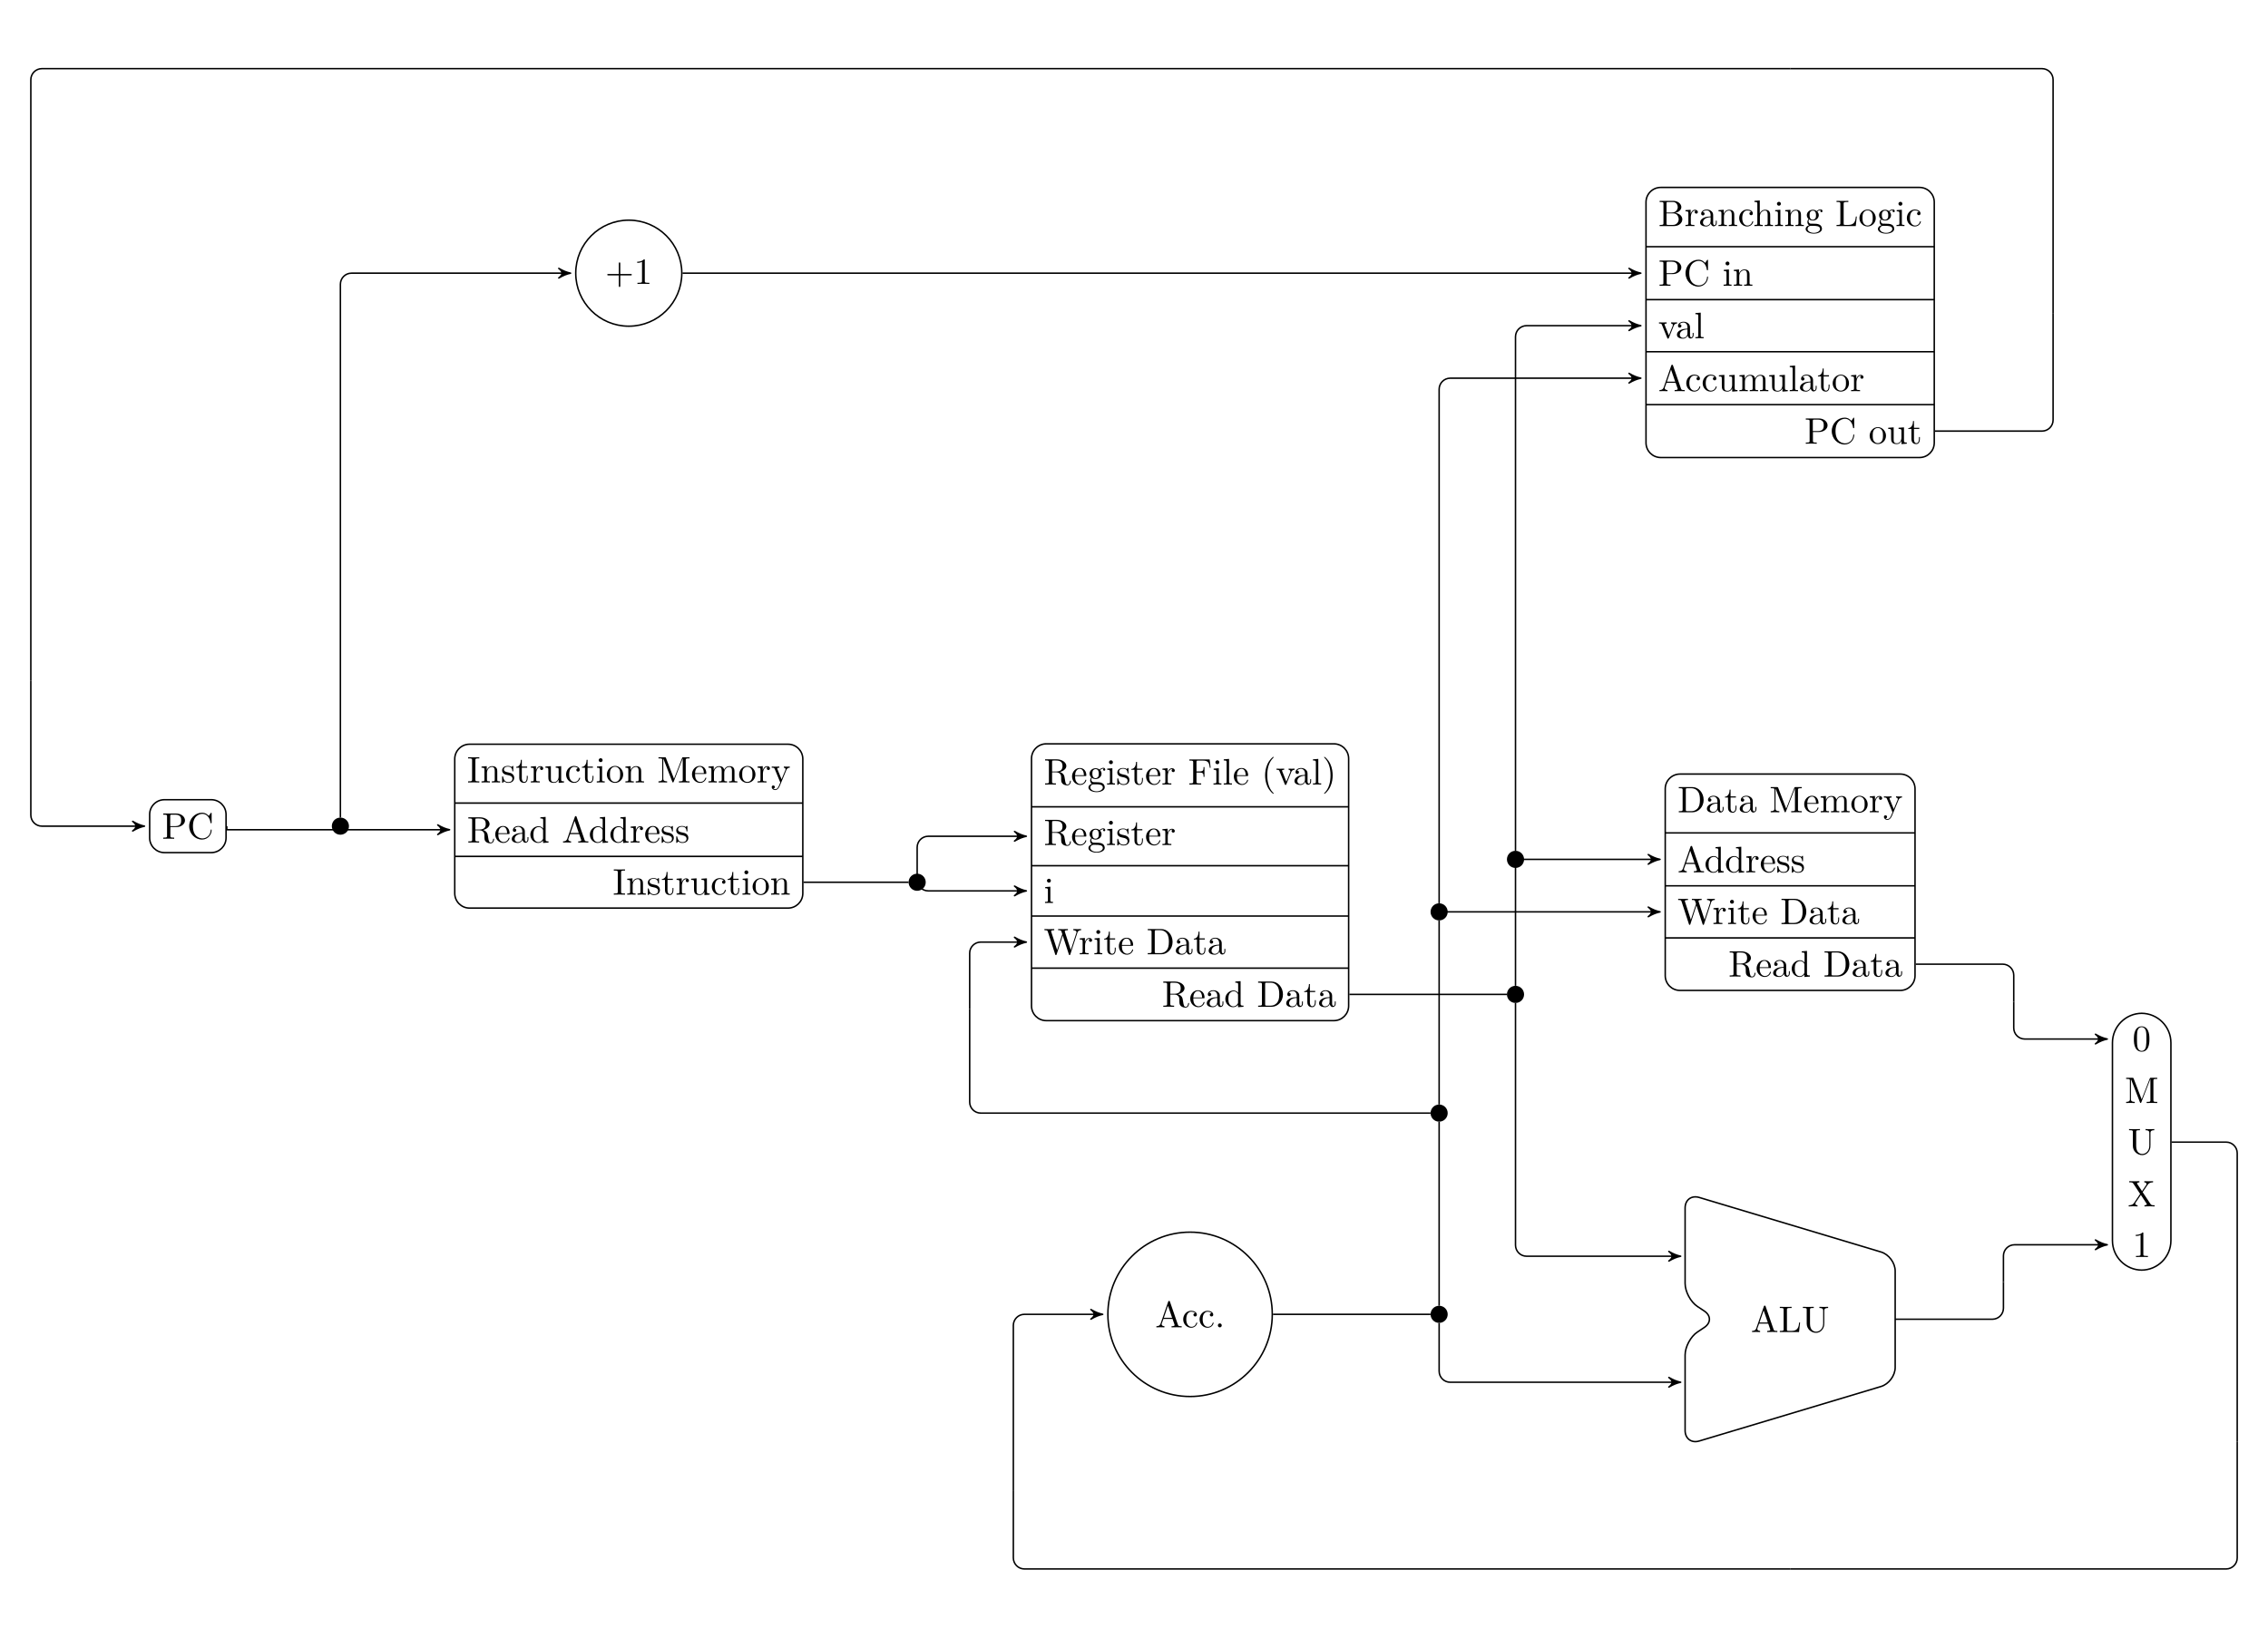 <?xml version="1.0" encoding="UTF-8"?>
<svg xmlns="http://www.w3.org/2000/svg" xmlns:xlink="http://www.w3.org/1999/xlink" width="1800" height="1300" viewBox="-5 -5 612.07 421.63">
<defs>
<g>
<g id="glyph-0-0">
</g>
<g id="glyph-0-1">
<path d="M 6.219 -4.953 C 6.219 -5.938 5.234 -6.812 3.875 -6.812 L 0.344 -6.812 L 0.344 -6.5 L 0.594 -6.5 C 1.359 -6.5 1.375 -6.391 1.375 -6.031 L 1.375 -0.781 C 1.375 -0.422 1.359 -0.312 0.594 -0.312 L 0.344 -0.312 L 0.344 0 C 0.703 -0.031 1.438 -0.031 1.812 -0.031 C 2.188 -0.031 2.938 -0.031 3.297 0 L 3.297 -0.312 L 3.047 -0.312 C 2.281 -0.312 2.266 -0.422 2.266 -0.781 L 2.266 -3.156 L 3.953 -3.156 C 5.141 -3.156 6.219 -3.953 6.219 -4.953 Z M 5.188 -4.953 C 5.188 -4.484 5.188 -3.406 3.609 -3.406 L 2.234 -3.406 L 2.234 -6.094 C 2.234 -6.438 2.25 -6.5 2.719 -6.5 L 3.609 -6.5 C 5.188 -6.5 5.188 -5.438 5.188 -4.953 Z M 5.188 -4.953 "/>
</g>
<g id="glyph-0-2">
<path d="M 6.625 -2.328 C 6.625 -2.422 6.625 -2.5 6.5 -2.5 C 6.391 -2.5 6.391 -2.438 6.375 -2.328 C 6.297 -0.906 5.234 -0.094 4.141 -0.094 C 3.531 -0.094 1.578 -0.422 1.578 -3.406 C 1.578 -6.375 3.531 -6.719 4.141 -6.719 C 5.219 -6.719 6.109 -5.812 6.312 -4.359 C 6.328 -4.219 6.328 -4.188 6.469 -4.188 C 6.625 -4.188 6.625 -4.219 6.625 -4.422 L 6.625 -6.781 C 6.625 -6.953 6.625 -7.031 6.516 -7.031 C 6.484 -7.031 6.438 -7.031 6.359 -6.906 L 5.859 -6.172 C 5.5 -6.531 4.984 -7.031 4.031 -7.031 C 2.156 -7.031 0.562 -5.438 0.562 -3.406 C 0.562 -1.344 2.172 0.219 4.031 0.219 C 5.656 0.219 6.625 -1.172 6.625 -2.328 Z M 6.625 -2.328 "/>
</g>
<g id="glyph-1-0">
</g>
<g id="glyph-1-1">
<path d="M 3.312 0 L 3.312 -0.312 L 3.062 -0.312 C 2.266 -0.312 2.25 -0.422 2.25 -0.781 L 2.25 -6.031 C 2.25 -6.391 2.266 -6.5 3.062 -6.5 L 3.312 -6.5 L 3.312 -6.812 C 2.969 -6.781 2.188 -6.781 1.797 -6.781 C 1.422 -6.781 0.625 -6.781 0.281 -6.812 L 0.281 -6.5 L 0.531 -6.5 C 1.328 -6.5 1.359 -6.391 1.359 -6.031 L 1.359 -0.781 C 1.359 -0.422 1.328 -0.312 0.531 -0.312 L 0.281 -0.312 L 0.281 0 C 0.625 -0.031 1.422 -0.031 1.797 -0.031 C 2.188 -0.031 2.969 -0.031 3.312 0 Z M 3.312 0 "/>
</g>
<g id="glyph-1-2">
<path d="M 5.328 0 L 5.328 -0.312 C 4.812 -0.312 4.562 -0.312 4.562 -0.609 L 4.562 -2.516 C 4.562 -3.375 4.562 -3.672 4.25 -4.031 C 4.109 -4.203 3.781 -4.406 3.203 -4.406 C 2.469 -4.406 2 -3.984 1.719 -3.359 L 1.719 -4.406 L 0.312 -4.297 L 0.312 -3.984 C 1.016 -3.984 1.094 -3.922 1.094 -3.422 L 1.094 -0.75 C 1.094 -0.312 0.984 -0.312 0.312 -0.312 L 0.312 0 L 1.453 -0.031 L 2.562 0 L 2.562 -0.312 C 1.891 -0.312 1.781 -0.312 1.781 -0.75 L 1.781 -2.594 C 1.781 -3.625 2.5 -4.188 3.125 -4.188 C 3.766 -4.188 3.875 -3.656 3.875 -3.078 L 3.875 -0.75 C 3.875 -0.312 3.766 -0.312 3.094 -0.312 L 3.094 0 L 4.219 -0.031 Z M 5.328 0 "/>
</g>
<g id="glyph-1-3">
<path d="M 3.594 -1.281 C 3.594 -1.797 3.297 -2.109 3.172 -2.219 C 2.844 -2.547 2.453 -2.625 2.031 -2.703 C 1.469 -2.812 0.812 -2.938 0.812 -3.516 C 0.812 -3.875 1.062 -4.281 1.922 -4.281 C 3.016 -4.281 3.078 -3.375 3.094 -3.078 C 3.094 -2.984 3.203 -2.984 3.203 -2.984 C 3.344 -2.984 3.344 -3.031 3.344 -3.219 L 3.344 -4.234 C 3.344 -4.391 3.344 -4.469 3.234 -4.469 C 3.188 -4.469 3.156 -4.469 3.031 -4.344 C 3 -4.312 2.906 -4.219 2.859 -4.188 C 2.484 -4.469 2.078 -4.469 1.922 -4.469 C 0.703 -4.469 0.328 -3.797 0.328 -3.234 C 0.328 -2.891 0.484 -2.609 0.75 -2.391 C 1.078 -2.141 1.359 -2.078 2.078 -1.938 C 2.297 -1.891 3.109 -1.734 3.109 -1.016 C 3.109 -0.516 2.766 -0.109 1.984 -0.109 C 1.141 -0.109 0.781 -0.672 0.594 -1.531 C 0.562 -1.656 0.562 -1.688 0.453 -1.688 C 0.328 -1.688 0.328 -1.625 0.328 -1.453 L 0.328 -0.125 C 0.328 0.047 0.328 0.109 0.438 0.109 C 0.484 0.109 0.5 0.094 0.688 -0.094 C 0.703 -0.109 0.703 -0.125 0.891 -0.312 C 1.328 0.094 1.781 0.109 1.984 0.109 C 3.125 0.109 3.594 -0.562 3.594 -1.281 Z M 3.594 -1.281 "/>
</g>
<g id="glyph-1-4">
<path d="M 3.312 -1.234 L 3.312 -1.797 L 3.062 -1.797 L 3.062 -1.25 C 3.062 -0.516 2.766 -0.141 2.391 -0.141 C 1.719 -0.141 1.719 -1.047 1.719 -1.219 L 1.719 -3.984 L 3.156 -3.984 L 3.156 -4.297 L 1.719 -4.297 L 1.719 -6.125 L 1.469 -6.125 C 1.469 -5.312 1.172 -4.25 0.188 -4.203 L 0.188 -3.984 L 1.031 -3.984 L 1.031 -1.234 C 1.031 -0.016 1.969 0.109 2.328 0.109 C 3.031 0.109 3.312 -0.594 3.312 -1.234 Z M 3.312 -1.234 "/>
</g>
<g id="glyph-1-5">
<path d="M 3.625 -3.797 C 3.625 -4.109 3.312 -4.406 2.891 -4.406 C 2.156 -4.406 1.797 -3.734 1.672 -3.312 L 1.672 -4.406 L 0.281 -4.297 L 0.281 -3.984 C 0.984 -3.984 1.062 -3.922 1.062 -3.422 L 1.062 -0.75 C 1.062 -0.312 0.953 -0.312 0.281 -0.312 L 0.281 0 L 1.422 -0.031 C 1.812 -0.031 2.281 -0.031 2.688 0 L 2.688 -0.312 L 2.469 -0.312 C 1.734 -0.312 1.719 -0.422 1.719 -0.781 L 1.719 -2.312 C 1.719 -3.297 2.141 -4.188 2.891 -4.188 C 2.953 -4.188 2.984 -4.188 3 -4.172 C 2.969 -4.172 2.766 -4.047 2.766 -3.781 C 2.766 -3.516 2.984 -3.359 3.203 -3.359 C 3.375 -3.359 3.625 -3.484 3.625 -3.797 Z M 3.625 -3.797 "/>
</g>
<g id="glyph-1-6">
<path d="M 5.328 0 L 5.328 -0.312 C 4.641 -0.312 4.562 -0.375 4.562 -0.875 L 4.562 -4.406 L 3.094 -4.297 L 3.094 -3.984 C 3.781 -3.984 3.875 -3.922 3.875 -3.422 L 3.875 -1.656 C 3.875 -0.781 3.391 -0.109 2.656 -0.109 C 1.828 -0.109 1.781 -0.578 1.781 -1.094 L 1.781 -4.406 L 0.312 -4.297 L 0.312 -3.984 C 1.094 -3.984 1.094 -3.953 1.094 -3.078 L 1.094 -1.578 C 1.094 -0.797 1.094 0.109 2.609 0.109 C 3.172 0.109 3.609 -0.172 3.891 -0.781 L 3.891 0.109 Z M 5.328 0 "/>
</g>
<g id="glyph-1-7">
<path d="M 4.141 -1.188 C 4.141 -1.281 4.031 -1.281 4 -1.281 C 3.922 -1.281 3.891 -1.25 3.875 -1.188 C 3.594 -0.266 2.938 -0.141 2.578 -0.141 C 2.047 -0.141 1.172 -0.562 1.172 -2.172 C 1.172 -3.797 1.984 -4.219 2.516 -4.219 C 2.609 -4.219 3.234 -4.203 3.578 -3.844 C 3.172 -3.812 3.109 -3.516 3.109 -3.391 C 3.109 -3.125 3.297 -2.938 3.562 -2.938 C 3.828 -2.938 4.031 -3.094 4.031 -3.406 C 4.031 -4.078 3.266 -4.469 2.5 -4.469 C 1.25 -4.469 0.344 -3.391 0.344 -2.156 C 0.344 -0.875 1.328 0.109 2.484 0.109 C 3.812 0.109 4.141 -1.094 4.141 -1.188 Z M 4.141 -1.188 "/>
</g>
<g id="glyph-1-8">
<path d="M 2.469 0 L 2.469 -0.312 C 1.797 -0.312 1.766 -0.359 1.766 -0.75 L 1.766 -4.406 L 0.375 -4.297 L 0.375 -3.984 C 1.016 -3.984 1.109 -3.922 1.109 -3.438 L 1.109 -0.75 C 1.109 -0.312 1 -0.312 0.328 -0.312 L 0.328 0 L 1.422 -0.031 C 1.781 -0.031 2.125 -0.016 2.469 0 Z M 1.906 -6.016 C 1.906 -6.297 1.688 -6.547 1.391 -6.547 C 1.047 -6.547 0.844 -6.266 0.844 -6.016 C 0.844 -5.75 1.078 -5.5 1.375 -5.5 C 1.719 -5.5 1.906 -5.766 1.906 -6.016 Z M 1.906 -6.016 "/>
</g>
<g id="glyph-1-9">
<path d="M 4.688 -2.141 C 4.688 -3.406 3.703 -4.469 2.5 -4.469 C 1.25 -4.469 0.281 -3.375 0.281 -2.141 C 0.281 -0.844 1.312 0.109 2.484 0.109 C 3.688 0.109 4.688 -0.875 4.688 -2.141 Z M 3.875 -2.219 C 3.875 -1.859 3.875 -1.312 3.656 -0.875 C 3.422 -0.422 2.984 -0.141 2.5 -0.141 C 2.062 -0.141 1.625 -0.344 1.359 -0.812 C 1.109 -1.25 1.109 -1.859 1.109 -2.219 C 1.109 -2.609 1.109 -3.141 1.344 -3.578 C 1.609 -4.031 2.078 -4.25 2.484 -4.25 C 2.922 -4.25 3.344 -4.031 3.609 -3.594 C 3.875 -3.172 3.875 -2.594 3.875 -2.219 Z M 3.875 -2.219 "/>
</g>
<g id="glyph-1-10">
<path d="M 8.766 0 L 8.766 -0.312 L 8.516 -0.312 C 7.75 -0.312 7.734 -0.422 7.734 -0.781 L 7.734 -6.031 C 7.734 -6.391 7.75 -6.5 8.516 -6.5 L 8.766 -6.5 L 8.766 -6.812 L 7.078 -6.812 C 6.812 -6.812 6.812 -6.797 6.75 -6.625 L 4.562 -1 L 2.406 -6.594 C 2.312 -6.812 2.281 -6.812 2.047 -6.812 L 0.375 -6.812 L 0.375 -6.5 L 0.609 -6.5 C 1.375 -6.5 1.391 -6.391 1.391 -6.031 L 1.391 -1.047 C 1.391 -0.781 1.391 -0.312 0.375 -0.312 L 0.375 0 L 1.531 -0.031 L 2.703 0 L 2.703 -0.312 C 1.672 -0.312 1.672 -0.781 1.672 -1.047 L 1.672 -6.422 L 1.688 -6.422 L 4.094 -0.219 C 4.141 -0.094 4.188 0 4.281 0 C 4.391 0 4.422 -0.078 4.469 -0.188 L 6.922 -6.5 L 6.922 -0.781 C 6.922 -0.422 6.906 -0.312 6.141 -0.312 L 5.906 -0.312 L 5.906 0 C 6.266 -0.031 6.953 -0.031 7.344 -0.031 C 7.719 -0.031 8.391 -0.031 8.766 0 Z M 8.766 0 "/>
</g>
<g id="glyph-1-11">
<path d="M 4.141 -1.188 C 4.141 -1.281 4.062 -1.312 4 -1.312 C 3.922 -1.312 3.891 -1.25 3.875 -1.172 C 3.531 -0.141 2.625 -0.141 2.531 -0.141 C 2.031 -0.141 1.641 -0.438 1.406 -0.812 C 1.109 -1.281 1.109 -1.938 1.109 -2.297 L 3.891 -2.297 C 4.109 -2.297 4.141 -2.297 4.141 -2.516 C 4.141 -3.5 3.594 -4.469 2.359 -4.469 C 1.203 -4.469 0.281 -3.438 0.281 -2.188 C 0.281 -0.859 1.328 0.109 2.469 0.109 C 3.688 0.109 4.141 -1 4.141 -1.188 Z M 3.484 -2.516 L 1.109 -2.516 C 1.172 -4 2.016 -4.25 2.359 -4.25 C 3.375 -4.25 3.484 -2.906 3.484 -2.516 Z M 3.484 -2.516 "/>
</g>
<g id="glyph-1-12">
<path d="M 8.109 0 L 8.109 -0.312 C 7.594 -0.312 7.344 -0.312 7.328 -0.609 L 7.328 -2.516 C 7.328 -3.375 7.328 -3.672 7.016 -4.031 C 6.875 -4.203 6.547 -4.406 5.969 -4.406 C 5.141 -4.406 4.688 -3.812 4.531 -3.422 C 4.391 -4.297 3.656 -4.406 3.203 -4.406 C 2.469 -4.406 2 -3.984 1.719 -3.359 L 1.719 -4.406 L 0.312 -4.297 L 0.312 -3.984 C 1.016 -3.984 1.094 -3.922 1.094 -3.422 L 1.094 -0.75 C 1.094 -0.312 0.984 -0.312 0.312 -0.312 L 0.312 0 L 1.453 -0.031 L 2.562 0 L 2.562 -0.312 C 1.891 -0.312 1.781 -0.312 1.781 -0.75 L 1.781 -2.594 C 1.781 -3.625 2.5 -4.188 3.125 -4.188 C 3.766 -4.188 3.875 -3.656 3.875 -3.078 L 3.875 -0.75 C 3.875 -0.312 3.766 -0.312 3.094 -0.312 L 3.094 0 L 4.219 -0.031 L 5.328 0 L 5.328 -0.312 C 4.672 -0.312 4.562 -0.312 4.562 -0.75 L 4.562 -2.594 C 4.562 -3.625 5.266 -4.188 5.906 -4.188 C 6.531 -4.188 6.641 -3.656 6.641 -3.078 L 6.641 -0.75 C 6.641 -0.312 6.531 -0.312 5.859 -0.312 L 5.859 0 L 6.984 -0.031 Z M 8.109 0 "/>
</g>
<g id="glyph-1-13">
<path d="M 5.062 -3.984 L 5.062 -4.297 C 4.828 -4.281 4.547 -4.266 4.312 -4.266 L 3.453 -4.297 L 3.453 -3.984 C 3.766 -3.984 3.922 -3.812 3.922 -3.562 C 3.922 -3.453 3.906 -3.438 3.859 -3.312 L 2.844 -0.875 L 1.75 -3.547 C 1.703 -3.656 1.688 -3.688 1.688 -3.734 C 1.688 -3.984 2.047 -3.984 2.25 -3.984 L 2.25 -4.297 L 1.156 -4.266 C 0.891 -4.266 0.484 -4.281 0.188 -4.297 L 0.188 -3.984 C 0.672 -3.984 0.859 -3.984 1 -3.641 L 2.5 0 L 2.25 0.594 C 2.031 1.141 1.75 1.828 1.109 1.828 C 1.062 1.828 0.828 1.828 0.641 1.641 C 0.953 1.609 1.031 1.391 1.031 1.219 C 1.031 0.969 0.844 0.812 0.609 0.812 C 0.406 0.812 0.188 0.938 0.188 1.234 C 0.188 1.688 0.609 2.047 1.109 2.047 C 1.734 2.047 2.141 1.469 2.375 0.906 L 4.141 -3.344 C 4.391 -3.984 4.906 -3.984 5.062 -3.984 Z M 5.062 -3.984 "/>
</g>
<g id="glyph-1-14">
<path d="M 7.297 -0.875 C 7.297 -0.938 7.297 -1.047 7.172 -1.047 C 7.062 -1.047 7.062 -0.953 7.047 -0.891 C 6.984 -0.172 6.641 0 6.391 0 C 5.906 0 5.828 -0.516 5.688 -1.438 L 5.547 -2.234 C 5.375 -2.875 4.891 -3.203 4.344 -3.391 C 5.297 -3.625 6.078 -4.234 6.078 -5.016 C 6.078 -5.969 4.938 -6.812 3.484 -6.812 L 0.344 -6.812 L 0.344 -6.5 L 0.594 -6.5 C 1.359 -6.5 1.375 -6.391 1.375 -6.031 L 1.375 -0.781 C 1.375 -0.422 1.359 -0.312 0.594 -0.312 L 0.344 -0.312 L 0.344 0 C 0.703 -0.031 1.422 -0.031 1.797 -0.031 C 2.188 -0.031 2.906 -0.031 3.266 0 L 3.266 -0.312 L 3.016 -0.312 C 2.25 -0.312 2.234 -0.422 2.234 -0.781 L 2.234 -3.297 L 3.375 -3.297 C 3.531 -3.297 3.953 -3.297 4.312 -2.953 C 4.688 -2.609 4.688 -2.297 4.688 -1.625 C 4.688 -0.984 4.688 -0.578 5.094 -0.203 C 5.5 0.156 6.047 0.219 6.344 0.219 C 7.125 0.219 7.297 -0.594 7.297 -0.875 Z M 5.047 -5.016 C 5.047 -4.328 4.812 -3.516 3.344 -3.516 L 2.234 -3.516 L 2.234 -6.094 C 2.234 -6.328 2.234 -6.453 2.453 -6.484 C 2.547 -6.5 2.844 -6.5 3.047 -6.5 C 3.938 -6.5 5.047 -6.453 5.047 -5.016 Z M 5.047 -5.016 "/>
</g>
<g id="glyph-1-15">
<path d="M 4.812 -0.891 L 4.812 -1.453 L 4.562 -1.453 L 4.562 -0.891 C 4.562 -0.312 4.312 -0.25 4.203 -0.25 C 3.875 -0.25 3.844 -0.703 3.844 -0.75 L 3.844 -2.734 C 3.844 -3.156 3.844 -3.547 3.484 -3.922 C 3.094 -4.312 2.594 -4.469 2.109 -4.469 C 1.297 -4.469 0.609 -4 0.609 -3.344 C 0.609 -3.047 0.812 -2.875 1.062 -2.875 C 1.344 -2.875 1.531 -3.078 1.531 -3.328 C 1.531 -3.453 1.469 -3.781 1.016 -3.781 C 1.281 -4.141 1.781 -4.25 2.094 -4.25 C 2.578 -4.25 3.156 -3.859 3.156 -2.969 L 3.156 -2.609 C 2.641 -2.578 1.938 -2.547 1.312 -2.25 C 0.562 -1.906 0.312 -1.391 0.312 -0.953 C 0.312 -0.141 1.281 0.109 1.906 0.109 C 2.578 0.109 3.031 -0.297 3.219 -0.75 C 3.266 -0.359 3.531 0.062 4 0.062 C 4.203 0.062 4.812 -0.078 4.812 -0.891 Z M 3.156 -1.391 C 3.156 -0.453 2.438 -0.109 1.984 -0.109 C 1.5 -0.109 1.094 -0.453 1.094 -0.953 C 1.094 -1.5 1.5 -2.328 3.156 -2.391 Z M 3.156 -1.391 "/>
</g>
<g id="glyph-1-16">
<path d="M 5.25 0 L 5.25 -0.312 C 4.562 -0.312 4.469 -0.375 4.469 -0.875 L 4.469 -6.922 L 3.047 -6.812 L 3.047 -6.5 C 3.734 -6.5 3.812 -6.438 3.812 -5.938 L 3.812 -3.781 C 3.531 -4.141 3.094 -4.406 2.562 -4.406 C 1.391 -4.406 0.344 -3.422 0.344 -2.141 C 0.344 -0.875 1.312 0.109 2.453 0.109 C 3.094 0.109 3.531 -0.234 3.781 -0.547 L 3.781 0.109 Z M 3.781 -1.172 C 3.781 -1 3.781 -0.984 3.672 -0.812 C 3.375 -0.328 2.938 -0.109 2.5 -0.109 C 2.047 -0.109 1.688 -0.375 1.453 -0.75 C 1.203 -1.156 1.172 -1.719 1.172 -2.141 C 1.172 -2.5 1.188 -3.094 1.469 -3.547 C 1.688 -3.859 2.062 -4.188 2.609 -4.188 C 2.953 -4.188 3.375 -4.031 3.672 -3.594 C 3.781 -3.422 3.781 -3.406 3.781 -3.219 Z M 3.781 -1.172 "/>
</g>
<g id="glyph-1-17">
<path d="M 7.141 0 L 7.141 -0.312 L 6.969 -0.312 C 6.375 -0.312 6.234 -0.375 6.125 -0.703 L 3.969 -6.938 C 3.922 -7.062 3.891 -7.141 3.734 -7.141 C 3.578 -7.141 3.547 -7.078 3.5 -6.938 L 1.438 -0.984 C 1.25 -0.469 0.859 -0.312 0.312 -0.312 L 0.312 0 L 1.328 -0.031 L 2.484 0 L 2.484 -0.312 C 1.984 -0.312 1.734 -0.562 1.734 -0.812 C 1.734 -0.844 1.75 -0.953 1.75 -0.969 L 2.219 -2.266 L 4.672 -2.266 L 5.203 -0.75 C 5.219 -0.703 5.234 -0.641 5.234 -0.609 C 5.234 -0.312 4.672 -0.312 4.406 -0.312 L 4.406 0 C 4.766 -0.031 5.469 -0.031 5.844 -0.031 Z M 4.562 -2.578 L 2.328 -2.578 L 3.438 -5.828 Z M 4.562 -2.578 "/>
</g>
<g id="glyph-1-18">
<path d="M 4.828 -4.031 C 4.828 -4.203 4.719 -4.516 4.328 -4.516 C 4.125 -4.516 3.688 -4.453 3.266 -4.047 C 2.844 -4.375 2.438 -4.406 2.219 -4.406 C 1.281 -4.406 0.594 -3.719 0.594 -2.953 C 0.594 -2.516 0.812 -2.141 1.062 -1.922 C 0.938 -1.781 0.75 -1.453 0.75 -1.094 C 0.75 -0.781 0.891 -0.406 1.203 -0.203 C 0.594 -0.047 0.281 0.391 0.281 0.781 C 0.281 1.5 1.266 2.047 2.484 2.047 C 3.656 2.047 4.688 1.547 4.688 0.766 C 4.688 0.422 4.562 -0.094 4.047 -0.375 C 3.516 -0.641 2.938 -0.641 2.328 -0.641 C 2.078 -0.641 1.656 -0.641 1.578 -0.656 C 1.266 -0.703 1.062 -1 1.062 -1.328 C 1.062 -1.359 1.062 -1.594 1.219 -1.797 C 1.609 -1.516 2.031 -1.484 2.219 -1.484 C 3.141 -1.484 3.828 -2.172 3.828 -2.938 C 3.828 -3.312 3.672 -3.672 3.422 -3.906 C 3.781 -4.25 4.141 -4.297 4.312 -4.297 C 4.312 -4.297 4.391 -4.297 4.422 -4.281 C 4.312 -4.25 4.25 -4.141 4.25 -4.016 C 4.25 -3.844 4.391 -3.734 4.547 -3.734 C 4.641 -3.734 4.828 -3.797 4.828 -4.031 Z M 3.078 -2.953 C 3.078 -2.688 3.078 -2.359 2.922 -2.109 C 2.844 -2 2.609 -1.719 2.219 -1.719 C 1.344 -1.719 1.344 -2.719 1.344 -2.938 C 1.344 -3.203 1.359 -3.531 1.5 -3.781 C 1.578 -3.891 1.812 -4.172 2.219 -4.172 C 3.078 -4.172 3.078 -3.188 3.078 -2.953 Z M 4.172 0.781 C 4.172 1.328 3.469 1.828 2.5 1.828 C 1.484 1.828 0.797 1.312 0.797 0.781 C 0.797 0.328 1.172 -0.047 1.609 -0.062 L 2.203 -0.062 C 3.062 -0.062 4.172 -0.062 4.172 0.781 Z M 4.172 0.781 "/>
</g>
<g id="glyph-1-19">
<path d="M 6.078 -4.531 L 5.797 -6.781 L 0.328 -6.781 L 0.328 -6.469 L 0.562 -6.469 C 1.328 -6.469 1.359 -6.359 1.359 -6 L 1.359 -0.781 C 1.359 -0.422 1.328 -0.312 0.562 -0.312 L 0.328 -0.312 L 0.328 0 C 0.672 -0.031 1.453 -0.031 1.844 -0.031 C 2.25 -0.031 3.156 -0.031 3.516 0 L 3.516 -0.312 L 3.188 -0.312 C 2.25 -0.312 2.25 -0.438 2.25 -0.781 L 2.25 -3.234 L 3.094 -3.234 C 4.062 -3.234 4.156 -2.922 4.156 -2.078 L 4.406 -2.078 L 4.406 -4.719 L 4.156 -4.719 C 4.156 -3.875 4.062 -3.547 3.094 -3.547 L 2.25 -3.547 L 2.25 -6.078 C 2.25 -6.406 2.266 -6.469 2.734 -6.469 L 3.922 -6.469 C 5.422 -6.469 5.672 -5.906 5.828 -4.531 Z M 6.078 -4.531 "/>
</g>
<g id="glyph-1-20">
<path d="M 2.547 0 L 2.547 -0.312 C 1.875 -0.312 1.766 -0.312 1.766 -0.75 L 1.766 -6.922 L 0.328 -6.812 L 0.328 -6.5 C 1.031 -6.5 1.109 -6.438 1.109 -5.938 L 1.109 -0.75 C 1.109 -0.312 1 -0.312 0.328 -0.312 L 0.328 0 L 1.438 -0.031 Z M 2.547 0 "/>
</g>
<g id="glyph-1-21">
<path d="M 3.297 2.391 C 3.297 2.359 3.297 2.344 3.125 2.172 C 1.891 0.922 1.562 -0.969 1.562 -2.5 C 1.562 -4.234 1.938 -5.969 3.172 -7.203 C 3.297 -7.328 3.297 -7.344 3.297 -7.375 C 3.297 -7.453 3.266 -7.484 3.203 -7.484 C 3.094 -7.484 2.203 -6.797 1.609 -5.531 C 1.109 -4.438 0.984 -3.328 0.984 -2.5 C 0.984 -1.719 1.094 -0.516 1.641 0.625 C 2.25 1.844 3.094 2.5 3.203 2.5 C 3.266 2.5 3.297 2.469 3.297 2.391 Z M 3.297 2.391 "/>
</g>
<g id="glyph-1-22">
<path d="M 5.062 -3.984 L 5.062 -4.297 C 4.828 -4.281 4.547 -4.266 4.312 -4.266 L 3.453 -4.297 L 3.453 -3.984 C 3.812 -3.984 3.922 -3.75 3.922 -3.562 C 3.922 -3.469 3.906 -3.422 3.875 -3.312 L 2.844 -0.781 L 1.734 -3.562 C 1.672 -3.688 1.672 -3.734 1.672 -3.734 C 1.672 -3.984 2.062 -3.984 2.25 -3.984 L 2.25 -4.297 L 1.156 -4.266 C 0.891 -4.266 0.484 -4.281 0.188 -4.297 L 0.188 -3.984 C 0.812 -3.984 0.859 -3.922 0.984 -3.625 L 2.422 -0.078 C 2.484 0.062 2.5 0.109 2.625 0.109 C 2.766 0.109 2.797 0.016 2.844 -0.078 L 4.141 -3.312 C 4.234 -3.547 4.406 -3.984 5.062 -3.984 Z M 5.062 -3.984 "/>
</g>
<g id="glyph-1-23">
<path d="M 2.875 -2.5 C 2.875 -3.266 2.766 -4.469 2.219 -5.609 C 1.625 -6.828 0.766 -7.484 0.672 -7.484 C 0.609 -7.484 0.562 -7.438 0.562 -7.375 C 0.562 -7.344 0.562 -7.328 0.75 -7.141 C 1.734 -6.156 2.297 -4.578 2.297 -2.5 C 2.297 -0.781 1.938 0.969 0.703 2.219 C 0.562 2.344 0.562 2.359 0.562 2.391 C 0.562 2.453 0.609 2.5 0.672 2.5 C 0.766 2.5 1.672 1.812 2.25 0.547 C 2.766 -0.547 2.875 -1.656 2.875 -2.5 Z M 2.875 -2.5 "/>
</g>
<g id="glyph-1-24">
<path d="M 10.062 -6.5 L 10.062 -6.812 C 9.766 -6.781 9.453 -6.781 9.156 -6.781 L 7.969 -6.812 L 7.969 -6.5 C 8.641 -6.484 8.828 -6.156 8.828 -5.969 C 8.828 -5.906 8.797 -5.828 8.781 -5.766 L 7.281 -1.172 L 5.688 -6.047 C 5.688 -6.094 5.656 -6.156 5.656 -6.203 C 5.656 -6.5 6.234 -6.5 6.5 -6.5 L 6.5 -6.812 C 6.141 -6.781 5.469 -6.781 5.078 -6.781 L 3.875 -6.812 L 3.875 -6.5 C 4.438 -6.5 4.641 -6.5 4.766 -6.141 L 4.984 -5.438 L 3.594 -1.172 L 2 -6.078 C 1.984 -6.094 1.969 -6.172 1.969 -6.203 C 1.969 -6.5 2.547 -6.5 2.812 -6.5 L 2.812 -6.812 C 2.453 -6.781 1.781 -6.781 1.391 -6.781 L 0.172 -6.812 L 0.172 -6.5 C 0.922 -6.5 0.969 -6.453 1.094 -6.078 L 3.078 0.031 C 3.109 0.125 3.141 0.219 3.266 0.219 C 3.406 0.219 3.422 0.156 3.469 0.016 L 5.109 -5.047 L 6.766 0.031 C 6.797 0.125 6.828 0.219 6.953 0.219 C 7.094 0.219 7.125 0.156 7.156 0.016 L 9.062 -5.828 C 9.234 -6.406 9.672 -6.5 10.062 -6.5 Z M 10.062 -6.5 "/>
</g>
<g id="glyph-1-25">
<path d="M 7.047 -3.344 C 7.047 -5.25 5.703 -6.812 4 -6.812 L 0.344 -6.812 L 0.344 -6.5 L 0.594 -6.5 C 1.359 -6.5 1.375 -6.391 1.375 -6.031 L 1.375 -0.781 C 1.375 -0.422 1.359 -0.312 0.594 -0.312 L 0.344 -0.312 L 0.344 0 L 4 0 C 5.672 0 7.047 -1.469 7.047 -3.344 Z M 6.047 -3.344 C 6.047 -2.25 5.859 -1.641 5.5 -1.156 C 5.297 -0.891 4.734 -0.312 3.734 -0.312 L 2.719 -0.312 C 2.25 -0.312 2.234 -0.375 2.234 -0.703 L 2.234 -6.094 C 2.234 -6.438 2.25 -6.5 2.719 -6.5 L 3.719 -6.5 C 4.344 -6.5 5.031 -6.281 5.531 -5.578 C 5.969 -4.984 6.047 -4.125 6.047 -3.344 Z M 6.047 -3.344 "/>
</g>
<g id="glyph-1-26">
<path d="M 1.906 -0.531 C 1.906 -0.812 1.672 -1.062 1.391 -1.062 C 1.094 -1.062 0.859 -0.812 0.859 -0.531 C 0.859 -0.234 1.094 0 1.391 0 C 1.672 0 1.906 -0.234 1.906 -0.531 Z M 1.906 -0.531 "/>
</g>
<g id="glyph-1-27">
<path d="M 5.797 -2.578 L 5.547 -2.578 C 5.438 -1.562 5.297 -0.312 3.547 -0.312 L 2.734 -0.312 C 2.266 -0.312 2.25 -0.375 2.25 -0.703 L 2.25 -6.016 C 2.25 -6.359 2.25 -6.5 3.188 -6.5 L 3.516 -6.5 L 3.516 -6.812 C 3.156 -6.781 2.25 -6.781 1.844 -6.781 C 1.453 -6.781 0.672 -6.781 0.328 -6.812 L 0.328 -6.5 L 0.562 -6.5 C 1.328 -6.5 1.359 -6.391 1.359 -6.031 L 1.359 -0.781 C 1.359 -0.422 1.328 -0.312 0.562 -0.312 L 0.328 -0.312 L 0.328 0 L 5.516 0 Z M 5.797 -2.578 "/>
</g>
<g id="glyph-1-28">
<path d="M 7.141 -6.5 L 7.141 -6.812 L 5.969 -6.781 L 4.781 -6.812 L 4.781 -6.5 C 5.797 -6.5 5.797 -6.031 5.797 -5.766 L 5.797 -2.297 C 5.797 -0.891 4.828 -0.094 3.891 -0.094 C 3.422 -0.094 2.25 -0.344 2.25 -2.234 L 2.25 -6.031 C 2.25 -6.391 2.266 -6.5 3.031 -6.5 L 3.266 -6.5 L 3.266 -6.812 C 2.922 -6.781 2.188 -6.781 1.797 -6.781 C 1.422 -6.781 0.672 -6.781 0.328 -6.812 L 0.328 -6.5 L 0.562 -6.5 C 1.328 -6.5 1.359 -6.391 1.359 -6.031 L 1.359 -2.266 C 1.359 -0.875 2.516 0.219 3.875 0.219 C 5.016 0.219 5.906 -0.703 6.078 -1.844 C 6.109 -2.047 6.109 -2.141 6.109 -2.531 L 6.109 -5.719 C 6.109 -6.047 6.109 -6.5 7.141 -6.5 Z M 7.141 -6.5 "/>
</g>
<g id="glyph-1-29">
<path d="M 6.484 -1.828 C 6.484 -2.688 5.672 -3.438 4.562 -3.562 C 5.531 -3.75 6.219 -4.391 6.219 -5.125 C 6.219 -5.984 5.297 -6.812 4 -6.812 L 0.359 -6.812 L 0.359 -6.5 L 0.594 -6.5 C 1.359 -6.5 1.391 -6.391 1.391 -6.031 L 1.391 -0.781 C 1.391 -0.422 1.359 -0.312 0.594 -0.312 L 0.359 -0.312 L 0.359 0 L 4.266 0 C 5.594 0 6.484 -0.891 6.484 -1.828 Z M 5.25 -5.125 C 5.25 -4.484 4.766 -3.656 3.656 -3.656 L 2.219 -3.656 L 2.219 -6.094 C 2.219 -6.438 2.234 -6.5 2.703 -6.5 L 3.938 -6.5 C 4.906 -6.5 5.25 -5.656 5.25 -5.125 Z M 5.5 -1.828 C 5.5 -1.125 4.969 -0.312 3.953 -0.312 L 2.703 -0.312 C 2.234 -0.312 2.219 -0.375 2.219 -0.703 L 2.219 -3.422 L 4.094 -3.422 C 5.078 -3.422 5.5 -2.5 5.5 -1.828 Z M 5.5 -1.828 "/>
</g>
<g id="glyph-1-30">
<path d="M 5.328 0 L 5.328 -0.312 C 4.812 -0.312 4.562 -0.312 4.562 -0.609 L 4.562 -2.516 C 4.562 -3.375 4.562 -3.672 4.25 -4.031 C 4.109 -4.203 3.781 -4.406 3.203 -4.406 C 2.359 -4.406 1.922 -3.812 1.766 -3.453 L 1.75 -3.453 L 1.75 -6.922 L 0.312 -6.812 L 0.312 -6.5 C 1.016 -6.5 1.094 -6.438 1.094 -5.938 L 1.094 -0.75 C 1.094 -0.312 0.984 -0.312 0.312 -0.312 L 0.312 0 L 1.453 -0.031 L 2.562 0 L 2.562 -0.312 C 1.891 -0.312 1.781 -0.312 1.781 -0.75 L 1.781 -2.594 C 1.781 -3.625 2.5 -4.188 3.125 -4.188 C 3.766 -4.188 3.875 -3.656 3.875 -3.078 L 3.875 -0.75 C 3.875 -0.312 3.766 -0.312 3.094 -0.312 L 3.094 0 L 4.219 -0.031 Z M 5.328 0 "/>
</g>
<g id="glyph-1-31">
<path d="M 6.219 -4.953 C 6.219 -5.938 5.234 -6.812 3.875 -6.812 L 0.344 -6.812 L 0.344 -6.5 L 0.594 -6.5 C 1.359 -6.5 1.375 -6.391 1.375 -6.031 L 1.375 -0.781 C 1.375 -0.422 1.359 -0.312 0.594 -0.312 L 0.344 -0.312 L 0.344 0 C 0.703 -0.031 1.438 -0.031 1.812 -0.031 C 2.188 -0.031 2.938 -0.031 3.297 0 L 3.297 -0.312 L 3.047 -0.312 C 2.281 -0.312 2.266 -0.422 2.266 -0.781 L 2.266 -3.156 L 3.953 -3.156 C 5.141 -3.156 6.219 -3.953 6.219 -4.953 Z M 5.188 -4.953 C 5.188 -4.484 5.188 -3.406 3.609 -3.406 L 2.234 -3.406 L 2.234 -6.094 C 2.234 -6.438 2.25 -6.5 2.719 -6.5 L 3.609 -6.5 C 5.188 -6.5 5.188 -5.438 5.188 -4.953 Z M 5.188 -4.953 "/>
</g>
<g id="glyph-1-32">
<path d="M 6.625 -2.328 C 6.625 -2.422 6.625 -2.5 6.5 -2.5 C 6.391 -2.5 6.391 -2.438 6.375 -2.328 C 6.297 -0.906 5.234 -0.094 4.141 -0.094 C 3.531 -0.094 1.578 -0.422 1.578 -3.406 C 1.578 -6.375 3.531 -6.719 4.141 -6.719 C 5.219 -6.719 6.109 -5.812 6.312 -4.359 C 6.328 -4.219 6.328 -4.188 6.469 -4.188 C 6.625 -4.188 6.625 -4.219 6.625 -4.422 L 6.625 -6.781 C 6.625 -6.953 6.625 -7.031 6.516 -7.031 C 6.484 -7.031 6.438 -7.031 6.359 -6.906 L 5.859 -6.172 C 5.5 -6.531 4.984 -7.031 4.031 -7.031 C 2.156 -7.031 0.562 -5.438 0.562 -3.406 C 0.562 -1.344 2.172 0.219 4.031 0.219 C 5.656 0.219 6.625 -1.172 6.625 -2.328 Z M 6.625 -2.328 "/>
</g>
<g id="glyph-1-33">
<path d="M 4.578 -3.188 C 4.578 -3.984 4.531 -4.781 4.188 -5.516 C 3.734 -6.484 2.906 -6.641 2.5 -6.641 C 1.891 -6.641 1.172 -6.375 0.75 -5.453 C 0.438 -4.766 0.391 -3.984 0.391 -3.188 C 0.391 -2.438 0.422 -1.547 0.844 -0.781 C 1.266 0.016 2 0.219 2.484 0.219 C 3.016 0.219 3.781 0.016 4.219 -0.938 C 4.531 -1.625 4.578 -2.406 4.578 -3.188 Z M 3.766 -3.312 C 3.766 -2.562 3.766 -1.891 3.656 -1.25 C 3.5 -0.297 2.938 0 2.484 0 C 2.094 0 1.5 -0.25 1.328 -1.203 C 1.219 -1.797 1.219 -2.719 1.219 -3.312 C 1.219 -3.953 1.219 -4.609 1.297 -5.141 C 1.484 -6.328 2.234 -6.422 2.484 -6.422 C 2.812 -6.422 3.469 -6.234 3.656 -5.25 C 3.766 -4.688 3.766 -3.938 3.766 -3.312 Z M 3.766 -3.312 "/>
</g>
<g id="glyph-1-34">
<path d="M 7.234 0 L 7.234 -0.312 L 7.047 -0.312 C 6.531 -0.312 6.312 -0.359 6.109 -0.672 L 4 -3.844 L 5.375 -5.859 C 5.594 -6.172 5.938 -6.484 6.812 -6.5 L 6.812 -6.812 L 5.719 -6.781 C 5.312 -6.781 4.828 -6.781 4.438 -6.812 L 4.438 -6.5 C 4.828 -6.484 5.047 -6.266 5.047 -6.047 C 5.047 -5.938 5.031 -5.922 4.969 -5.812 L 3.828 -4.125 L 2.547 -6.047 C 2.516 -6.078 2.469 -6.156 2.469 -6.203 C 2.469 -6.312 2.688 -6.484 3.125 -6.5 L 3.125 -6.812 C 2.766 -6.781 2.047 -6.781 1.672 -6.781 L 0.375 -6.812 L 0.375 -6.5 L 0.562 -6.5 C 1.109 -6.5 1.297 -6.438 1.484 -6.156 L 3.312 -3.375 L 1.688 -0.969 C 1.547 -0.766 1.25 -0.312 0.234 -0.312 L 0.234 0 L 1.344 -0.031 C 1.719 -0.031 2.266 -0.031 2.625 0 L 2.625 -0.312 C 2.156 -0.312 2 -0.594 2 -0.766 C 2 -0.859 2.031 -0.891 2.094 -1 L 3.516 -3.094 L 5.078 -0.719 C 5.109 -0.672 5.141 -0.641 5.141 -0.609 C 5.141 -0.484 4.922 -0.312 4.484 -0.312 L 4.484 0 C 4.828 -0.031 5.562 -0.031 5.938 -0.031 Z M 7.234 0 "/>
</g>
<g id="glyph-1-35">
<path d="M 4.172 0 L 4.172 -0.312 L 3.859 -0.312 C 2.953 -0.312 2.938 -0.422 2.938 -0.781 L 2.938 -6.375 C 2.938 -6.625 2.938 -6.641 2.703 -6.641 C 2.078 -6 1.203 -6 0.891 -6 L 0.891 -5.688 C 1.094 -5.688 1.672 -5.688 2.188 -5.953 L 2.188 -0.781 C 2.188 -0.422 2.156 -0.312 1.266 -0.312 L 0.953 -0.312 L 0.953 0 C 1.297 -0.031 2.156 -0.031 2.562 -0.031 C 2.953 -0.031 3.828 -0.031 4.172 0 Z M 4.172 0 "/>
</g>
<g id="glyph-1-36">
<path d="M 7.188 -2.5 C 7.188 -2.688 7 -2.688 6.859 -2.688 L 4.078 -2.688 L 4.078 -5.484 C 4.078 -5.625 4.078 -5.812 3.875 -5.812 C 3.672 -5.812 3.672 -5.625 3.672 -5.484 L 3.672 -2.688 L 0.891 -2.688 C 0.75 -2.688 0.562 -2.688 0.562 -2.5 C 0.562 -2.297 0.75 -2.297 0.891 -2.297 L 3.672 -2.297 L 3.672 0.5 C 3.672 0.641 3.672 0.828 3.875 0.828 C 4.078 0.828 4.078 0.641 4.078 0.5 L 4.078 -2.297 L 6.859 -2.297 C 7 -2.297 7.188 -2.297 7.188 -2.5 Z M 7.188 -2.5 "/>
</g>
</g>
<clipPath id="clip-0">
<path clip-rule="nonzero" d="M 575 287 L 602.07 287 L 602.07 380 L 575 380 Z M 575 287 "/>
</clipPath>
<clipPath id="clip-1">
<path clip-rule="nonzero" d="M 472 368 L 602.07 368 L 602.07 411.629 L 472 411.629 Z M 472 368 "/>
</clipPath>
<clipPath id="clip-2">
<path clip-rule="nonzero" d="M 262 381 L 484 381 L 484 411.629 L 262 411.629 Z M 262 381 "/>
</clipPath>
</defs>
<path fill="none" stroke-width="0.399" stroke-linecap="butt" stroke-linejoin="miter" stroke="rgb(0%, 0%, 0%)" stroke-opacity="1" stroke-miterlimit="10" d="M 13.313 10.543 L 0.665 10.543 C -1.535 10.543 -3.32 8.758 -3.32 6.559 L -3.32 0.246 C -3.32 -1.953 -1.535 -3.738 0.665 -3.738 L 13.313 -3.738 C 15.512 -3.738 17.297 -1.953 17.297 0.246 L 17.297 6.559 C 17.297 8.758 15.512 10.543 13.313 10.543 Z M 13.313 10.543 " transform="matrix(1, 0, 0, -1, 38.707, 211.203)"/>
<g fill="rgb(0%, 0%, 0%)" fill-opacity="1">
<use xlink:href="#glyph-0-1" x="38.707" y="211.203"/>
<use xlink:href="#glyph-0-2" x="45.491" y="211.203"/>
</g>
<path fill-rule="nonzero" fill="rgb(0%, 0%, 0%)" fill-opacity="1" stroke-width="0.399" stroke-linecap="butt" stroke-linejoin="miter" stroke="rgb(0%, 0%, 0%)" stroke-opacity="1" stroke-miterlimit="10" d="M 50.27 3.402 C 50.27 4.57 49.325 5.516 48.157 5.516 C 46.989 5.516 46.043 4.57 46.043 3.402 C 46.043 2.234 46.989 1.289 48.157 1.289 C 49.325 1.289 50.27 2.234 50.27 3.402 Z M 50.27 3.402 " transform="matrix(1, 0, 0, -1, 38.707, 211.203)"/>
<path fill="none" stroke-width="0.399" stroke-linecap="butt" stroke-linejoin="miter" stroke="rgb(0%, 0%, 0%)" stroke-opacity="1" stroke-miterlimit="10" d="M 168.965 25.52 L 83.001 25.52 C 80.801 25.52 79.016 23.734 79.016 21.535 L 79.016 -14.73 C 79.016 -16.93 80.801 -18.715 83.001 -18.715 L 168.965 -18.715 C 171.168 -18.715 172.95 -16.93 172.95 -14.73 L 172.95 21.535 C 172.95 23.734 171.168 25.52 168.965 25.52 Z M 172.95 9.633 L 79.016 9.633 M 172.95 -4.762 L 79.016 -4.762 " transform="matrix(1, 0, 0, -1, 38.707, 211.203)"/>
<g fill="rgb(0%, 0%, 0%)" fill-opacity="1">
<use xlink:href="#glyph-1-1" x="121.043" y="196.009"/>
<use xlink:href="#glyph-1-2" x="124.639" y="196.009"/>
<use xlink:href="#glyph-1-3" x="130.179" y="196.009"/>
<use xlink:href="#glyph-1-4" x="134.104" y="196.009"/>
<use xlink:href="#glyph-1-5" x="137.979" y="196.009"/>
<use xlink:href="#glyph-1-6" x="141.885" y="196.009"/>
<use xlink:href="#glyph-1-7" x="147.424" y="196.009"/>
<use xlink:href="#glyph-1-4" x="151.847" y="196.009"/>
<use xlink:href="#glyph-1-8" x="155.723" y="196.009"/>
<use xlink:href="#glyph-1-9" x="158.492" y="196.009"/>
<use xlink:href="#glyph-1-2" x="163.474" y="196.009"/>
</g>
<g fill="rgb(0%, 0%, 0%)" fill-opacity="1">
<use xlink:href="#glyph-1-10" x="172.331" y="196.009"/>
<use xlink:href="#glyph-1-11" x="181.466" y="196.009"/>
<use xlink:href="#glyph-1-12" x="185.89" y="196.009"/>
<use xlink:href="#glyph-1-9" x="194.189" y="196.009"/>
<use xlink:href="#glyph-1-5" x="199.17" y="196.009"/>
<use xlink:href="#glyph-1-13" x="203.075" y="196.009"/>
</g>
<g fill="rgb(0%, 0%, 0%)" fill-opacity="1">
<use xlink:href="#glyph-1-14" x="121.043" y="212.224"/>
<use xlink:href="#glyph-1-11" x="128.375" y="212.224"/>
<use xlink:href="#glyph-1-15" x="132.799" y="212.224"/>
<use xlink:href="#glyph-1-16" x="137.78" y="212.224"/>
</g>
<g fill="rgb(0%, 0%, 0%)" fill-opacity="1">
<use xlink:href="#glyph-1-17" x="146.637" y="212.224"/>
</g>
<g fill="rgb(0%, 0%, 0%)" fill-opacity="1">
<use xlink:href="#glyph-1-16" x="153.84" y="212.224"/>
<use xlink:href="#glyph-1-16" x="159.379" y="212.224"/>
<use xlink:href="#glyph-1-5" x="164.918" y="212.224"/>
<use xlink:href="#glyph-1-11" x="168.824" y="212.224"/>
<use xlink:href="#glyph-1-3" x="173.247" y="212.224"/>
<use xlink:href="#glyph-1-3" x="177.172" y="212.224"/>
</g>
<g fill="rgb(0%, 0%, 0%)" fill-opacity="1">
<use xlink:href="#glyph-1-1" x="160.366" y="226.288"/>
<use xlink:href="#glyph-1-2" x="163.962" y="226.288"/>
<use xlink:href="#glyph-1-3" x="169.502" y="226.288"/>
<use xlink:href="#glyph-1-4" x="173.427" y="226.288"/>
<use xlink:href="#glyph-1-5" x="177.302" y="226.288"/>
<use xlink:href="#glyph-1-6" x="181.208" y="226.288"/>
<use xlink:href="#glyph-1-7" x="186.747" y="226.288"/>
<use xlink:href="#glyph-1-4" x="191.17" y="226.288"/>
<use xlink:href="#glyph-1-8" x="195.046" y="226.288"/>
<use xlink:href="#glyph-1-9" x="197.816" y="226.288"/>
<use xlink:href="#glyph-1-2" x="202.797" y="226.288"/>
</g>
<path fill-rule="nonzero" fill="rgb(0%, 0%, 0%)" fill-opacity="1" stroke-width="0.399" stroke-linecap="butt" stroke-linejoin="miter" stroke="rgb(0%, 0%, 0%)" stroke-opacity="1" stroke-miterlimit="10" d="M 205.922 -11.738 C 205.922 -10.57 204.977 -9.625 203.809 -9.625 C 202.641 -9.625 201.696 -10.57 201.696 -11.738 C 201.696 -12.906 202.641 -13.852 203.809 -13.852 C 204.977 -13.852 205.922 -12.906 205.922 -11.738 Z M 205.922 -11.738 " transform="matrix(1, 0, 0, -1, 38.707, 211.203)"/>
<path fill="none" stroke-width="0.399" stroke-linecap="butt" stroke-linejoin="miter" stroke="rgb(0%, 0%, 0%)" stroke-opacity="1" stroke-miterlimit="10" d="M 316.27 25.625 L 238.653 25.625 C 236.454 25.625 234.668 23.84 234.668 21.637 L 234.668 -45.113 C 234.668 -47.312 236.454 -49.098 238.653 -49.098 L 316.27 -49.098 C 318.469 -49.098 320.254 -47.312 320.254 -45.113 L 320.254 21.637 C 320.254 23.84 318.469 25.625 316.27 25.625 Z M 320.254 8.621 L 234.668 8.621 M 320.254 -7.277 L 234.668 -7.277 M 320.254 -20.859 L 234.668 -20.859 M 320.254 -34.926 L 234.668 -34.926 " transform="matrix(1, 0, 0, -1, 38.707, 211.203)"/>
<g fill="rgb(0%, 0%, 0%)" fill-opacity="1">
<use xlink:href="#glyph-1-14" x="276.695" y="196.572"/>
<use xlink:href="#glyph-1-11" x="284.028" y="196.572"/>
<use xlink:href="#glyph-1-18" x="288.451" y="196.572"/>
<use xlink:href="#glyph-1-8" x="293.433" y="196.572"/>
<use xlink:href="#glyph-1-3" x="296.202" y="196.572"/>
<use xlink:href="#glyph-1-4" x="300.127" y="196.572"/>
<use xlink:href="#glyph-1-11" x="304.003" y="196.572"/>
<use xlink:href="#glyph-1-5" x="308.426" y="196.572"/>
</g>
<g fill="rgb(0%, 0%, 0%)" fill-opacity="1">
<use xlink:href="#glyph-1-19" x="315.649" y="196.572"/>
<use xlink:href="#glyph-1-8" x="322.155" y="196.572"/>
<use xlink:href="#glyph-1-20" x="324.924" y="196.572"/>
<use xlink:href="#glyph-1-11" x="327.694" y="196.572"/>
</g>
<g fill="rgb(0%, 0%, 0%)" fill-opacity="1">
<use xlink:href="#glyph-1-21" x="335.435" y="196.572"/>
<use xlink:href="#glyph-1-22" x="339.311" y="196.572"/>
</g>
<g fill="rgb(0%, 0%, 0%)" fill-opacity="1">
<use xlink:href="#glyph-1-15" x="344.023" y="196.572"/>
<use xlink:href="#glyph-1-20" x="349.004" y="196.572"/>
<use xlink:href="#glyph-1-23" x="351.774" y="196.572"/>
</g>
<g fill="rgb(0%, 0%, 0%)" fill-opacity="1">
<use xlink:href="#glyph-1-14" x="276.695" y="212.907"/>
<use xlink:href="#glyph-1-11" x="284.028" y="212.907"/>
<use xlink:href="#glyph-1-18" x="288.451" y="212.907"/>
<use xlink:href="#glyph-1-8" x="293.433" y="212.907"/>
<use xlink:href="#glyph-1-3" x="296.202" y="212.907"/>
<use xlink:href="#glyph-1-4" x="300.127" y="212.907"/>
<use xlink:href="#glyph-1-11" x="304.003" y="212.907"/>
<use xlink:href="#glyph-1-5" x="308.426" y="212.907"/>
</g>
<g fill="rgb(0%, 0%, 0%)" fill-opacity="1">
<use xlink:href="#glyph-1-8" x="276.695" y="228.544"/>
</g>
<g fill="rgb(0%, 0%, 0%)" fill-opacity="1">
<use xlink:href="#glyph-1-24" x="276.695" y="242.389"/>
</g>
<g fill="rgb(0%, 0%, 0%)" fill-opacity="1">
<use xlink:href="#glyph-1-5" x="286.11" y="242.389"/>
<use xlink:href="#glyph-1-8" x="290.015" y="242.389"/>
<use xlink:href="#glyph-1-4" x="292.785" y="242.389"/>
<use xlink:href="#glyph-1-11" x="296.66" y="242.389"/>
</g>
<g fill="rgb(0%, 0%, 0%)" fill-opacity="1">
<use xlink:href="#glyph-1-25" x="304.401" y="242.389"/>
<use xlink:href="#glyph-1-15" x="312.013" y="242.389"/>
<use xlink:href="#glyph-1-4" x="316.994" y="242.389"/>
<use xlink:href="#glyph-1-15" x="320.87" y="242.389"/>
</g>
<g fill="rgb(0%, 0%, 0%)" fill-opacity="1">
<use xlink:href="#glyph-1-14" x="308.596" y="256.561"/>
<use xlink:href="#glyph-1-11" x="315.929" y="256.561"/>
<use xlink:href="#glyph-1-15" x="320.352" y="256.561"/>
<use xlink:href="#glyph-1-16" x="325.333" y="256.561"/>
</g>
<g fill="rgb(0%, 0%, 0%)" fill-opacity="1">
<use xlink:href="#glyph-1-25" x="334.19" y="256.561"/>
<use xlink:href="#glyph-1-15" x="341.802" y="256.561"/>
<use xlink:href="#glyph-1-4" x="346.783" y="256.561"/>
<use xlink:href="#glyph-1-15" x="350.658" y="256.561"/>
</g>
<path fill="none" stroke-width="0.399" stroke-linecap="butt" stroke-linejoin="miter" stroke="rgb(0%, 0%, 0%)" stroke-opacity="1" stroke-miterlimit="10" d="M 299.645 -128.375 C 299.645 -116.121 289.715 -106.191 277.461 -106.191 C 265.208 -106.191 255.278 -116.121 255.278 -128.375 C 255.278 -140.625 265.208 -150.559 277.461 -150.559 C 289.715 -150.559 299.645 -140.625 299.645 -128.375 Z M 299.645 -128.375 " transform="matrix(1, 0, 0, -1, 38.707, 211.203)"/>
<g fill="rgb(0%, 0%, 0%)" fill-opacity="1">
<use xlink:href="#glyph-1-17" x="306.763" y="343.089"/>
</g>
<g fill="rgb(0%, 0%, 0%)" fill-opacity="1">
<use xlink:href="#glyph-1-7" x="313.966" y="343.089"/>
<use xlink:href="#glyph-1-7" x="318.389" y="343.089"/>
<use xlink:href="#glyph-1-26" x="322.813" y="343.089"/>
</g>
<path fill="none" stroke-width="0.399" stroke-linecap="butt" stroke-linejoin="miter" stroke="rgb(0%, 0%, 0%)" stroke-opacity="1" stroke-miterlimit="10" d="M 469.122 17.465 L 409.68 17.465 C 407.477 17.465 405.692 15.68 405.692 13.481 L 405.692 -36.953 C 405.692 -39.156 407.477 -40.941 409.68 -40.941 L 469.122 -40.941 C 471.325 -40.941 473.106 -39.156 473.106 -36.953 L 473.106 13.481 C 473.106 15.68 471.325 17.465 469.122 17.465 Z M 473.106 1.578 L 405.692 1.578 M 473.106 -12.703 L 405.692 -12.703 M 473.106 -26.766 L 405.692 -26.766 " transform="matrix(1, 0, 0, -1, 38.707, 211.203)"/>
<g fill="rgb(0%, 0%, 0%)" fill-opacity="1">
<use xlink:href="#glyph-1-25" x="447.72" y="204.062"/>
<use xlink:href="#glyph-1-15" x="455.332" y="204.062"/>
<use xlink:href="#glyph-1-4" x="460.313" y="204.062"/>
<use xlink:href="#glyph-1-15" x="464.189" y="204.062"/>
</g>
<g fill="rgb(0%, 0%, 0%)" fill-opacity="1">
<use xlink:href="#glyph-1-10" x="472.488" y="204.062"/>
<use xlink:href="#glyph-1-11" x="481.623" y="204.062"/>
<use xlink:href="#glyph-1-12" x="486.047" y="204.062"/>
<use xlink:href="#glyph-1-9" x="494.346" y="204.062"/>
<use xlink:href="#glyph-1-5" x="499.327" y="204.062"/>
<use xlink:href="#glyph-1-13" x="503.232" y="204.062"/>
</g>
<g fill="rgb(0%, 0%, 0%)" fill-opacity="1">
<use xlink:href="#glyph-1-17" x="447.72" y="220.277"/>
</g>
<g fill="rgb(0%, 0%, 0%)" fill-opacity="1">
<use xlink:href="#glyph-1-16" x="454.923" y="220.277"/>
</g>
<g fill="rgb(0%, 0%, 0%)" fill-opacity="1">
<use xlink:href="#glyph-1-16" x="460.453" y="220.277"/>
<use xlink:href="#glyph-1-5" x="465.992" y="220.277"/>
<use xlink:href="#glyph-1-11" x="469.897" y="220.277"/>
<use xlink:href="#glyph-1-3" x="474.321" y="220.277"/>
<use xlink:href="#glyph-1-3" x="478.246" y="220.277"/>
</g>
<g fill="rgb(0%, 0%, 0%)" fill-opacity="1">
<use xlink:href="#glyph-1-24" x="447.72" y="234.231"/>
</g>
<g fill="rgb(0%, 0%, 0%)" fill-opacity="1">
<use xlink:href="#glyph-1-5" x="457.135" y="234.231"/>
<use xlink:href="#glyph-1-8" x="461.04" y="234.231"/>
<use xlink:href="#glyph-1-4" x="463.81" y="234.231"/>
<use xlink:href="#glyph-1-11" x="467.686" y="234.231"/>
</g>
<g fill="rgb(0%, 0%, 0%)" fill-opacity="1">
<use xlink:href="#glyph-1-25" x="475.427" y="234.231"/>
<use xlink:href="#glyph-1-15" x="483.038" y="234.231"/>
<use xlink:href="#glyph-1-4" x="488.019" y="234.231"/>
<use xlink:href="#glyph-1-15" x="491.895" y="234.231"/>
</g>
<g fill="rgb(0%, 0%, 0%)" fill-opacity="1">
<use xlink:href="#glyph-1-14" x="461.449" y="248.404"/>
<use xlink:href="#glyph-1-11" x="468.782" y="248.404"/>
<use xlink:href="#glyph-1-15" x="473.205" y="248.404"/>
<use xlink:href="#glyph-1-16" x="478.186" y="248.404"/>
</g>
<g fill="rgb(0%, 0%, 0%)" fill-opacity="1">
<use xlink:href="#glyph-1-25" x="487.043" y="248.404"/>
<use xlink:href="#glyph-1-15" x="494.655" y="248.404"/>
<use xlink:href="#glyph-1-4" x="499.636" y="248.404"/>
<use xlink:href="#glyph-1-15" x="503.511" y="248.404"/>
</g>
<path fill="none" stroke-width="0.399" stroke-linecap="butt" stroke-linejoin="miter" stroke="rgb(0%, 0%, 0%)" stroke-opacity="1" stroke-miterlimit="10" d="M 414.872 -162.57 L 463.93 -147.852 C 466.04 -147.219 467.747 -144.922 467.747 -142.723 L 467.747 -116.676 C 467.747 -114.477 466.04 -112.18 463.93 -111.547 L 414.872 -96.828 C 412.762 -96.195 411.055 -97.469 411.055 -99.668 L 411.055 -120.047 C 411.055 -122.246 412.54 -125.019 414.368 -126.242 L 416.243 -127.488 C 418.075 -128.711 418.075 -130.687 416.243 -131.91 L 414.368 -133.16 C 412.54 -134.379 411.055 -137.152 411.055 -139.355 L 411.055 -159.73 C 411.055 -161.93 412.762 -163.203 414.872 -162.57 Z M 414.872 -162.57 " transform="matrix(1, 0, 0, -1, 38.707, 211.203)"/>
<g fill="rgb(0%, 0%, 0%)" fill-opacity="1">
<use xlink:href="#glyph-1-17" x="467.521" y="344.36"/>
<use xlink:href="#glyph-1-27" x="474.993" y="344.36"/>
<use xlink:href="#glyph-1-28" x="481.22" y="344.36"/>
</g>
<path fill="none" stroke-width="0.399" stroke-linecap="butt" stroke-linejoin="miter" stroke="rgb(0%, 0%, 0%)" stroke-opacity="1" stroke-miterlimit="10" d="M 474.313 175.82 L 404.489 175.82 C 402.286 175.82 400.504 174.039 400.504 171.836 L 400.504 106.891 C 400.504 104.688 402.286 102.906 404.489 102.906 L 474.313 102.906 C 476.512 102.906 478.297 104.688 478.297 106.891 L 478.297 171.836 C 478.297 174.039 476.512 175.82 474.313 175.82 Z M 478.297 159.816 L 400.504 159.816 M 478.297 145.531 L 400.504 145.531 M 478.297 131.469 L 400.504 131.469 M 478.297 117.188 L 400.504 117.188 " transform="matrix(1, 0, 0, -1, 38.707, 211.203)"/>
<g fill="rgb(0%, 0%, 0%)" fill-opacity="1">
<use xlink:href="#glyph-1-29" x="442.53" y="45.815"/>
<use xlink:href="#glyph-1-5" x="449.583" y="45.815"/>
<use xlink:href="#glyph-1-15" x="453.489" y="45.815"/>
<use xlink:href="#glyph-1-2" x="458.47" y="45.815"/>
<use xlink:href="#glyph-1-7" x="464.009" y="45.815"/>
</g>
<g fill="rgb(0%, 0%, 0%)" fill-opacity="1">
<use xlink:href="#glyph-1-30" x="468.164" y="45.815"/>
<use xlink:href="#glyph-1-8" x="473.703" y="45.815"/>
<use xlink:href="#glyph-1-2" x="476.473" y="45.815"/>
<use xlink:href="#glyph-1-18" x="482.012" y="45.815"/>
</g>
<g fill="rgb(0%, 0%, 0%)" fill-opacity="1">
<use xlink:href="#glyph-1-27" x="490.301" y="45.815"/>
<use xlink:href="#glyph-1-9" x="496.527" y="45.815"/>
<use xlink:href="#glyph-1-18" x="501.509" y="45.815"/>
<use xlink:href="#glyph-1-8" x="506.49" y="45.815"/>
<use xlink:href="#glyph-1-7" x="509.26" y="45.815"/>
</g>
<g fill="rgb(0%, 0%, 0%)" fill-opacity="1">
<use xlink:href="#glyph-1-31" x="442.53" y="61.931"/>
<use xlink:href="#glyph-1-32" x="449.314" y="61.931"/>
</g>
<g fill="rgb(0%, 0%, 0%)" fill-opacity="1">
<use xlink:href="#glyph-1-8" x="459.825" y="61.931"/>
<use xlink:href="#glyph-1-2" x="462.595" y="61.931"/>
</g>
<g fill="rgb(0%, 0%, 0%)" fill-opacity="1">
<use xlink:href="#glyph-1-22" x="442.53" y="76.104"/>
</g>
<g fill="rgb(0%, 0%, 0%)" fill-opacity="1">
<use xlink:href="#glyph-1-15" x="447.242" y="76.104"/>
</g>
<g fill="rgb(0%, 0%, 0%)" fill-opacity="1">
<use xlink:href="#glyph-1-20" x="452.214" y="76.104"/>
</g>
<g fill="rgb(0%, 0%, 0%)" fill-opacity="1">
<use xlink:href="#glyph-1-17" x="442.53" y="90.387"/>
</g>
<g fill="rgb(0%, 0%, 0%)" fill-opacity="1">
<use xlink:href="#glyph-1-7" x="449.733" y="90.387"/>
<use xlink:href="#glyph-1-7" x="454.156" y="90.387"/>
<use xlink:href="#glyph-1-6" x="458.58" y="90.387"/>
<use xlink:href="#glyph-1-12" x="464.119" y="90.387"/>
</g>
<g fill="rgb(0%, 0%, 0%)" fill-opacity="1">
<use xlink:href="#glyph-1-6" x="472.139" y="90.387"/>
<use xlink:href="#glyph-1-20" x="477.678" y="90.387"/>
<use xlink:href="#glyph-1-15" x="480.448" y="90.387"/>
<use xlink:href="#glyph-1-4" x="485.429" y="90.387"/>
<use xlink:href="#glyph-1-9" x="489.304" y="90.387"/>
<use xlink:href="#glyph-1-5" x="494.286" y="90.387"/>
</g>
<g fill="rgb(0%, 0%, 0%)" fill-opacity="1">
<use xlink:href="#glyph-1-31" x="481.992" y="104.56"/>
<use xlink:href="#glyph-1-32" x="488.777" y="104.56"/>
</g>
<g fill="rgb(0%, 0%, 0%)" fill-opacity="1">
<use xlink:href="#glyph-1-9" x="499.288" y="104.56"/>
<use xlink:href="#glyph-1-6" x="504.269" y="104.56"/>
<use xlink:href="#glyph-1-4" x="509.808" y="104.56"/>
</g>
<path fill="none" stroke-width="0.399" stroke-linecap="butt" stroke-linejoin="miter" stroke="rgb(0%, 0%, 0%)" stroke-opacity="1" stroke-miterlimit="10" d="M 534.192 -47.117 L 534.356 -47.117 C 529.954 -47.117 526.383 -50.684 526.383 -55.086 L 526.383 -108.465 C 526.383 -112.867 529.954 -116.437 534.356 -116.437 L 534.192 -116.437 C 538.594 -116.437 542.161 -112.867 542.161 -108.465 L 542.161 -55.086 C 542.161 -50.684 538.594 -47.117 534.192 -47.117 Z M 534.192 -47.117 " transform="matrix(1, 0, 0, -1, 38.707, 211.203)"/>
<g fill="rgb(0%, 0%, 0%)" fill-opacity="1">
<use xlink:href="#glyph-1-33" x="570.489" y="268.474"/>
</g>
<g fill="rgb(0%, 0%, 0%)" fill-opacity="1">
<use xlink:href="#glyph-1-10" x="568.412" y="282.538"/>
</g>
<g fill="rgb(0%, 0%, 0%)" fill-opacity="1">
<use xlink:href="#glyph-1-28" x="569.244" y="296.382"/>
</g>
<g fill="rgb(0%, 0%, 0%)" fill-opacity="1">
<use xlink:href="#glyph-1-34" x="569.244" y="310.445"/>
</g>
<g fill="rgb(0%, 0%, 0%)" fill-opacity="1">
<use xlink:href="#glyph-1-35" x="570.489" y="324.12"/>
</g>
<path fill="none" stroke-width="0.399" stroke-linecap="butt" stroke-linejoin="miter" stroke="rgb(0%, 0%, 0%)" stroke-opacity="1" stroke-miterlimit="10" d="M 140.293 152.676 C 140.293 160.578 133.887 166.984 125.985 166.984 C 118.079 166.984 111.672 160.578 111.672 152.676 C 111.672 144.77 118.079 138.363 125.985 138.363 C 133.887 138.363 140.293 144.77 140.293 152.676 Z M 140.293 152.676 " transform="matrix(1, 0, 0, -1, 38.707, 211.203)"/>
<g fill="rgb(0%, 0%, 0%)" fill-opacity="1">
<use xlink:href="#glyph-1-36" x="158.324" y="61.433"/>
<use xlink:href="#glyph-1-35" x="166.075" y="61.433"/>
</g>
<path fill="none" stroke-width="0.399" stroke-linecap="butt" stroke-linejoin="miter" stroke="rgb(0%, 0%, 0%)" stroke-opacity="1" stroke-miterlimit="10" d="M 17.497 3.402 L 17.497 2.438 L 76.825 2.438 " transform="matrix(1, 0, 0, -1, 38.707, 211.203)"/>
<path fill-rule="nonzero" fill="rgb(0%, 0%, 0%)" fill-opacity="1" stroke-width="0.399" stroke-linecap="butt" stroke-linejoin="round" stroke="rgb(0%, 0%, 0%)" stroke-opacity="1" stroke-miterlimit="10" d="M 0.798 0.002 C -0.199 0.201 -1.195 0.599 -2.39 1.295 C -1.195 0.4 -1.195 -0.397 -2.39 -1.295 C -1.195 -0.596 -0.199 -0.198 0.798 0.002 Z M 0.798 0.002 " transform="matrix(1, 0, 0, -1, 115.531, 208.767)"/>
<path fill="none" stroke-width="0.399" stroke-linecap="butt" stroke-linejoin="miter" stroke="rgb(0%, 0%, 0%)" stroke-opacity="1" stroke-miterlimit="10" d="M 173.149 -11.738 L 201.497 -11.738 " transform="matrix(1, 0, 0, -1, 38.707, 211.203)"/>
<path fill="none" stroke-width="0.399" stroke-linecap="butt" stroke-linejoin="miter" stroke="rgb(0%, 0%, 0%)" stroke-opacity="1" stroke-miterlimit="10" d="M 203.809 -11.738 L 203.809 -2.316 C 203.809 -0.664 205.149 0.672 206.797 0.672 L 232.477 0.672 " transform="matrix(1, 0, 0, -1, 38.707, 211.203)"/>
<path fill-rule="nonzero" fill="rgb(0%, 0%, 0%)" fill-opacity="1" stroke-width="0.399" stroke-linecap="butt" stroke-linejoin="round" stroke="rgb(0%, 0%, 0%)" stroke-opacity="1" stroke-miterlimit="10" d="M 0.797 -0.001 C -0.199 0.199 -1.195 0.597 -2.39 1.296 C -1.195 0.398 -1.195 -0.399 -2.39 -1.294 C -1.195 -0.598 -0.199 -0.2 0.797 -0.001 Z M 0.797 -0.001 " transform="matrix(1, 0, 0, -1, 271.183, 210.531)"/>
<path fill="none" stroke-width="0.399" stroke-linecap="butt" stroke-linejoin="miter" stroke="rgb(0%, 0%, 0%)" stroke-opacity="1" stroke-miterlimit="10" d="M 203.809 -11.738 L 203.809 -11.078 C 203.809 -12.73 205.149 -14.07 206.797 -14.07 L 232.477 -14.07 " transform="matrix(1, 0, 0, -1, 38.707, 211.203)"/>
<path fill-rule="nonzero" fill="rgb(0%, 0%, 0%)" fill-opacity="1" stroke-width="0.399" stroke-linecap="butt" stroke-linejoin="round" stroke="rgb(0%, 0%, 0%)" stroke-opacity="1" stroke-miterlimit="10" d="M 0.797 -0.002 C -0.199 0.197 -1.195 0.6 -2.39 1.295 C -1.195 0.4 -1.195 -0.4 -2.39 -1.295 C -1.195 -0.6 -0.199 -0.201 0.797 -0.002 Z M 0.797 -0.002 " transform="matrix(1, 0, 0, -1, 271.183, 225.272)"/>
<path fill-rule="nonzero" fill="rgb(0%, 0%, 0%)" fill-opacity="1" stroke-width="0.399" stroke-linecap="butt" stroke-linejoin="miter" stroke="rgb(0%, 0%, 0%)" stroke-opacity="1" stroke-miterlimit="10" d="M 367.399 -42.012 C 367.399 -40.844 366.454 -39.898 365.286 -39.898 C 364.118 -39.898 363.172 -40.844 363.172 -42.012 C 363.172 -43.18 364.118 -44.125 365.286 -44.125 C 366.454 -44.125 367.399 -43.18 367.399 -42.012 Z M 367.399 -42.012 " transform="matrix(1, 0, 0, -1, 38.707, 211.203)"/>
<path fill-rule="nonzero" fill="rgb(0%, 0%, 0%)" fill-opacity="1" stroke-width="0.399" stroke-linecap="butt" stroke-linejoin="miter" stroke="rgb(0%, 0%, 0%)" stroke-opacity="1" stroke-miterlimit="10" d="M 367.399 -5.562 C 367.399 -4.394 366.454 -3.449 365.286 -3.449 C 364.118 -3.449 363.172 -4.394 363.172 -5.562 C 363.172 -6.73 364.118 -7.676 365.286 -7.676 C 366.454 -7.676 367.399 -6.73 367.399 -5.562 Z M 367.399 -5.562 " transform="matrix(1, 0, 0, -1, 38.707, 211.203)"/>
<path fill="none" stroke-width="0.399" stroke-linecap="butt" stroke-linejoin="miter" stroke="rgb(0%, 0%, 0%)" stroke-opacity="1" stroke-miterlimit="10" d="M 320.454 -42.012 L 362.973 -42.012 " transform="matrix(1, 0, 0, -1, 38.707, 211.203)"/>
<path fill="none" stroke-width="0.399" stroke-linecap="butt" stroke-linejoin="miter" stroke="rgb(0%, 0%, 0%)" stroke-opacity="1" stroke-miterlimit="10" d="M 365.286 -44.324 L 365.286 -109.703 C 365.286 -111.352 366.626 -112.691 368.274 -112.691 L 409.059 -112.691 " transform="matrix(1, 0, 0, -1, 38.707, 211.203)"/>
<path fill-rule="nonzero" fill="rgb(0%, 0%, 0%)" fill-opacity="1" stroke-width="0.399" stroke-linecap="butt" stroke-linejoin="round" stroke="rgb(0%, 0%, 0%)" stroke-opacity="1" stroke-miterlimit="10" d="M 0.799 -0 C -0.201 0.199 -1.197 0.597 -2.393 1.297 C -1.197 0.398 -1.197 -0.399 -2.393 -1.293 C -1.197 -0.598 -0.201 -0.2 0.799 -0 Z M 0.799 -0 " transform="matrix(1, 0, 0, -1, 447.768, 323.894)"/>
<path fill="none" stroke-width="0.399" stroke-linecap="butt" stroke-linejoin="miter" stroke="rgb(0%, 0%, 0%)" stroke-opacity="1" stroke-miterlimit="10" d="M 365.286 -39.699 L 365.286 -5.562 " transform="matrix(1, 0, 0, -1, 38.707, 211.203)"/>
<path fill="none" stroke-width="0.399" stroke-linecap="butt" stroke-linejoin="miter" stroke="rgb(0%, 0%, 0%)" stroke-opacity="1" stroke-miterlimit="10" d="M 365.286 -5.562 L 403.501 -5.562 " transform="matrix(1, 0, 0, -1, 38.707, 211.203)"/>
<path fill-rule="nonzero" fill="rgb(0%, 0%, 0%)" fill-opacity="1" stroke-width="0.399" stroke-linecap="butt" stroke-linejoin="round" stroke="rgb(0%, 0%, 0%)" stroke-opacity="1" stroke-miterlimit="10" d="M 0.796 -0 C -0.2 0.199 -1.196 0.597 -2.392 1.297 C -1.196 0.398 -1.196 -0.399 -2.392 -1.293 C -1.196 -0.598 -0.2 -0.2 0.796 -0 Z M 0.796 -0 " transform="matrix(1, 0, 0, -1, 442.208, 216.765)"/>
<path fill="none" stroke-width="0.399" stroke-linecap="butt" stroke-linejoin="miter" stroke="rgb(0%, 0%, 0%)" stroke-opacity="1" stroke-miterlimit="10" d="M 365.286 -3.25 L 365.286 135.512 C 365.286 137.164 366.626 138.5 368.274 138.5 L 398.309 138.5 " transform="matrix(1, 0, 0, -1, 38.707, 211.203)"/>
<path fill-rule="nonzero" fill="rgb(0%, 0%, 0%)" fill-opacity="1" stroke-width="0.399" stroke-linecap="butt" stroke-linejoin="round" stroke="rgb(0%, 0%, 0%)" stroke-opacity="1" stroke-miterlimit="10" d="M 0.799 -0.001 C -0.201 0.198 -1.197 0.596 -2.392 1.295 C -1.197 0.397 -1.197 -0.4 -2.392 -1.294 C -1.197 -0.599 -0.201 -0.201 0.799 -0.001 Z M 0.799 -0.001 " transform="matrix(1, 0, 0, -1, 437.017, 72.702)"/>
<path fill-rule="nonzero" fill="rgb(0%, 0%, 0%)" fill-opacity="1" stroke-width="0.399" stroke-linecap="butt" stroke-linejoin="miter" stroke="rgb(0%, 0%, 0%)" stroke-opacity="1" stroke-miterlimit="10" d="M 346.79 -128.375 C 346.79 -127.207 345.844 -126.262 344.676 -126.262 C 343.512 -126.262 342.563 -127.207 342.563 -128.375 C 342.563 -129.539 343.512 -130.488 344.676 -130.488 C 345.844 -130.488 346.79 -129.539 346.79 -128.375 Z M 346.79 -128.375 " transform="matrix(1, 0, 0, -1, 38.707, 211.203)"/>
<path fill-rule="nonzero" fill="rgb(0%, 0%, 0%)" fill-opacity="1" stroke-width="0.399" stroke-linecap="butt" stroke-linejoin="miter" stroke="rgb(0%, 0%, 0%)" stroke-opacity="1" stroke-miterlimit="10" d="M 346.79 -19.734 C 346.79 -18.566 345.844 -17.621 344.676 -17.621 C 343.512 -17.621 342.563 -18.566 342.563 -19.734 C 342.563 -20.902 343.512 -21.848 344.676 -21.848 C 345.844 -21.848 346.79 -20.902 346.79 -19.734 Z M 346.79 -19.734 " transform="matrix(1, 0, 0, -1, 38.707, 211.203)"/>
<path fill-rule="nonzero" fill="rgb(0%, 0%, 0%)" fill-opacity="1" stroke-width="0.399" stroke-linecap="butt" stroke-linejoin="miter" stroke="rgb(0%, 0%, 0%)" stroke-opacity="1" stroke-miterlimit="10" d="M 346.79 -74.055 C 346.79 -72.887 345.844 -71.941 344.676 -71.941 C 343.512 -71.941 342.563 -72.887 342.563 -74.055 C 342.563 -75.223 343.512 -76.168 344.676 -76.168 C 345.844 -76.168 346.79 -75.223 346.79 -74.055 Z M 346.79 -74.055 " transform="matrix(1, 0, 0, -1, 38.707, 211.203)"/>
<path fill="none" stroke-width="0.399" stroke-linecap="butt" stroke-linejoin="miter" stroke="rgb(0%, 0%, 0%)" stroke-opacity="1" stroke-miterlimit="10" d="M 299.844 -128.375 L 342.364 -128.375 " transform="matrix(1, 0, 0, -1, 38.707, 211.203)"/>
<path fill="none" stroke-width="0.399" stroke-linecap="butt" stroke-linejoin="miter" stroke="rgb(0%, 0%, 0%)" stroke-opacity="1" stroke-miterlimit="10" d="M 344.676 -130.687 L 344.676 -143.719 C 344.676 -145.371 346.016 -146.707 347.665 -146.707 L 409.059 -146.707 " transform="matrix(1, 0, 0, -1, 38.707, 211.203)"/>
<path fill-rule="nonzero" fill="rgb(0%, 0%, 0%)" fill-opacity="1" stroke-width="0.399" stroke-linecap="butt" stroke-linejoin="round" stroke="rgb(0%, 0%, 0%)" stroke-opacity="1" stroke-miterlimit="10" d="M 0.799 0.001 C -0.201 0.2 -1.197 0.598 -2.393 1.294 C -1.197 0.399 -1.197 -0.398 -2.393 -1.296 C -1.197 -0.597 -0.201 -0.199 0.799 0.001 Z M 0.799 0.001 " transform="matrix(1, 0, 0, -1, 447.768, 357.911)"/>
<path fill="none" stroke-width="0.399" stroke-linecap="butt" stroke-linejoin="miter" stroke="rgb(0%, 0%, 0%)" stroke-opacity="1" stroke-miterlimit="10" d="M 344.676 -126.062 L 344.676 -76.367 " transform="matrix(1, 0, 0, -1, 38.707, 211.203)"/>
<path fill="none" stroke-width="0.399" stroke-linecap="butt" stroke-linejoin="miter" stroke="rgb(0%, 0%, 0%)" stroke-opacity="1" stroke-miterlimit="10" d="M 344.676 -71.742 L 344.676 -22.047 " transform="matrix(1, 0, 0, -1, 38.707, 211.203)"/>
<path fill="none" stroke-width="0.399" stroke-linecap="butt" stroke-linejoin="miter" stroke="rgb(0%, 0%, 0%)" stroke-opacity="1" stroke-miterlimit="10" d="M 344.676 -19.734 L 403.501 -19.734 " transform="matrix(1, 0, 0, -1, 38.707, 211.203)"/>
<path fill-rule="nonzero" fill="rgb(0%, 0%, 0%)" fill-opacity="1" stroke-width="0.399" stroke-linecap="butt" stroke-linejoin="round" stroke="rgb(0%, 0%, 0%)" stroke-opacity="1" stroke-miterlimit="10" d="M 0.796 0.001 C -0.2 0.2 -1.196 0.598 -2.392 1.294 C -1.196 0.399 -1.196 -0.398 -2.392 -1.296 C -1.196 -0.597 -0.2 -0.198 0.796 0.001 Z M 0.796 0.001 " transform="matrix(1, 0, 0, -1, 442.208, 230.938)"/>
<path fill="none" stroke-width="0.399" stroke-linecap="butt" stroke-linejoin="miter" stroke="rgb(0%, 0%, 0%)" stroke-opacity="1" stroke-miterlimit="10" d="M 344.676 -17.422 L 344.676 121.34 C 344.676 122.992 346.016 124.328 347.665 124.328 L 398.309 124.328 " transform="matrix(1, 0, 0, -1, 38.707, 211.203)"/>
<path fill-rule="nonzero" fill="rgb(0%, 0%, 0%)" fill-opacity="1" stroke-width="0.399" stroke-linecap="butt" stroke-linejoin="round" stroke="rgb(0%, 0%, 0%)" stroke-opacity="1" stroke-miterlimit="10" d="M 0.799 -0 C -0.201 0.199 -1.197 0.597 -2.392 1.297 C -1.197 0.398 -1.197 -0.399 -2.392 -1.293 C -1.197 -0.598 -0.201 -0.2 0.799 -0 Z M 0.799 -0 " transform="matrix(1, 0, 0, -1, 437.017, 86.875)"/>
<path fill="none" stroke-width="0.399" stroke-linecap="butt" stroke-linejoin="miter" stroke="rgb(0%, 0%, 0%)" stroke-opacity="1" stroke-miterlimit="10" d="M 342.364 -74.055 L 220.973 -74.055 C 219.321 -74.055 217.981 -72.715 217.981 -71.066 L 217.981 -45.918 " transform="matrix(1, 0, 0, -1, 38.707, 211.203)"/>
<path fill="none" stroke-width="0.399" stroke-linecap="butt" stroke-linejoin="miter" stroke="rgb(0%, 0%, 0%)" stroke-opacity="1" stroke-miterlimit="10" d="M 217.981 -45.918 L 217.981 -30.883 C 217.981 -29.23 219.321 -27.894 220.973 -27.894 L 232.477 -27.894 " transform="matrix(1, 0, 0, -1, 38.707, 211.203)"/>
<path fill-rule="nonzero" fill="rgb(0%, 0%, 0%)" fill-opacity="1" stroke-width="0.399" stroke-linecap="butt" stroke-linejoin="round" stroke="rgb(0%, 0%, 0%)" stroke-opacity="1" stroke-miterlimit="10" d="M 0.797 -0.002 C -0.199 0.197 -1.195 0.596 -2.39 1.295 C -1.195 0.397 -1.195 -0.4 -2.39 -1.295 C -1.195 -0.6 -0.199 -0.201 0.797 -0.002 Z M 0.797 -0.002 " transform="matrix(1, 0, 0, -1, 271.183, 239.096)"/>
<path fill="none" stroke-width="0.399" stroke-linecap="butt" stroke-linejoin="miter" stroke="rgb(0%, 0%, 0%)" stroke-opacity="1" stroke-miterlimit="10" d="M 473.305 -33.852 L 496.758 -33.852 C 498.407 -33.852 499.747 -35.191 499.747 -36.844 L 499.747 -43.957 " transform="matrix(1, 0, 0, -1, 38.707, 211.203)"/>
<path fill="none" stroke-width="0.399" stroke-linecap="butt" stroke-linejoin="miter" stroke="rgb(0%, 0%, 0%)" stroke-opacity="1" stroke-miterlimit="10" d="M 499.747 -43.957 L 499.747 -51.074 C 499.747 -52.727 501.083 -54.062 502.735 -54.062 L 524.192 -54.062 " transform="matrix(1, 0, 0, -1, 38.707, 211.203)"/>
<path fill-rule="nonzero" fill="rgb(0%, 0%, 0%)" fill-opacity="1" stroke-width="0.399" stroke-linecap="butt" stroke-linejoin="round" stroke="rgb(0%, 0%, 0%)" stroke-opacity="1" stroke-miterlimit="10" d="M 0.796 0.001 C -0.2 0.2 -1.196 0.598 -2.392 1.293 C -1.196 0.399 -1.196 -0.398 -2.392 -1.296 C -1.196 -0.597 -0.2 -0.199 0.796 0.001 Z M 0.796 0.001 " transform="matrix(1, 0, 0, -1, 562.899, 265.266)"/>
<path fill="none" stroke-width="0.399" stroke-linecap="butt" stroke-linejoin="miter" stroke="rgb(0%, 0%, 0%)" stroke-opacity="1" stroke-miterlimit="10" d="M 467.747 -129.699 L 493.977 -129.699 C 495.629 -129.699 496.965 -128.359 496.965 -126.711 L 496.965 -119.648 " transform="matrix(1, 0, 0, -1, 38.707, 211.203)"/>
<path fill="none" stroke-width="0.399" stroke-linecap="butt" stroke-linejoin="miter" stroke="rgb(0%, 0%, 0%)" stroke-opacity="1" stroke-miterlimit="10" d="M 496.965 -119.648 L 496.965 -112.59 C 496.965 -110.937 498.305 -109.598 499.954 -109.598 L 524.192 -109.598 " transform="matrix(1, 0, 0, -1, 38.707, 211.203)"/>
<path fill-rule="nonzero" fill="rgb(0%, 0%, 0%)" fill-opacity="1" stroke-width="0.399" stroke-linecap="butt" stroke-linejoin="round" stroke="rgb(0%, 0%, 0%)" stroke-opacity="1" stroke-miterlimit="10" d="M 0.796 0.002 C -0.2 0.201 -1.196 0.599 -2.392 1.295 C -1.196 0.4 -1.196 -0.397 -2.392 -1.295 C -1.196 -0.596 -0.2 -0.198 0.796 0.002 Z M 0.796 0.002 " transform="matrix(1, 0, 0, -1, 562.899, 320.802)"/>
<g clip-path="url(#clip-0)">
<path fill="none" stroke-width="0.399" stroke-linecap="butt" stroke-linejoin="miter" stroke="rgb(0%, 0%, 0%)" stroke-opacity="1" stroke-miterlimit="10" d="M 542.36 -81.887 L 557.067 -81.887 C 558.715 -81.887 560.055 -83.223 560.055 -84.875 L 560.055 -162.676 " transform="matrix(1, 0, 0, -1, 38.707, 211.203)"/>
</g>
<g clip-path="url(#clip-1)">
<path fill="none" stroke-width="0.399" stroke-linecap="butt" stroke-linejoin="miter" stroke="rgb(0%, 0%, 0%)" stroke-opacity="1" stroke-miterlimit="10" d="M 560.055 -162.676 L 560.055 -194.121 C 560.055 -195.769 558.715 -197.109 557.067 -197.109 L 439.399 -197.109 " transform="matrix(1, 0, 0, -1, 38.707, 211.203)"/>
</g>
<g clip-path="url(#clip-2)">
<path fill="none" stroke-width="0.399" stroke-linecap="butt" stroke-linejoin="miter" stroke="rgb(0%, 0%, 0%)" stroke-opacity="1" stroke-miterlimit="10" d="M 439.399 -197.109 L 232.754 -197.109 C 231.106 -197.109 229.766 -195.769 229.766 -194.121 L 229.766 -176.066 " transform="matrix(1, 0, 0, -1, 38.707, 211.203)"/>
</g>
<path fill="none" stroke-width="0.399" stroke-linecap="butt" stroke-linejoin="miter" stroke="rgb(0%, 0%, 0%)" stroke-opacity="1" stroke-miterlimit="10" d="M 229.766 -176.066 L 229.766 -131.363 C 229.766 -129.711 231.106 -128.375 232.754 -128.375 L 253.086 -128.375 " transform="matrix(1, 0, 0, -1, 38.707, 211.203)"/>
<path fill-rule="nonzero" fill="rgb(0%, 0%, 0%)" fill-opacity="1" stroke-width="0.399" stroke-linecap="butt" stroke-linejoin="round" stroke="rgb(0%, 0%, 0%)" stroke-opacity="1" stroke-miterlimit="10" d="M 0.798 -0.001 C -0.198 0.198 -1.194 0.596 -2.39 1.296 C -1.194 0.397 -1.194 -0.4 -2.39 -1.294 C -1.194 -0.599 -0.198 -0.201 0.798 -0.001 Z M 0.798 -0.001 " transform="matrix(1, 0, 0, -1, 291.792, 339.577)"/>
<path fill="none" stroke-width="0.399" stroke-linecap="butt" stroke-linejoin="miter" stroke="rgb(0%, 0%, 0%)" stroke-opacity="1" stroke-miterlimit="10" d="M 48.157 5.715 L 48.157 149.684 C 48.157 151.336 49.497 152.676 51.145 152.676 L 109.481 152.676 " transform="matrix(1, 0, 0, -1, 38.707, 211.203)"/>
<path fill-rule="nonzero" fill="rgb(0%, 0%, 0%)" fill-opacity="1" stroke-width="0.399" stroke-linecap="butt" stroke-linejoin="round" stroke="rgb(0%, 0%, 0%)" stroke-opacity="1" stroke-miterlimit="10" d="M 0.796 0.001 C -0.2 0.201 -1.196 0.599 -2.391 1.294 C -1.196 0.4 -1.196 -0.397 -2.391 -1.295 C -1.196 -0.596 -0.2 -0.198 0.796 0.001 Z M 0.796 0.001 " transform="matrix(1, 0, 0, -1, 148.188, 58.529)"/>
<path fill="none" stroke-width="0.399" stroke-linecap="butt" stroke-linejoin="miter" stroke="rgb(0%, 0%, 0%)" stroke-opacity="1" stroke-miterlimit="10" d="M 140.493 152.676 L 398.309 152.676 " transform="matrix(1, 0, 0, -1, 38.707, 211.203)"/>
<path fill-rule="nonzero" fill="rgb(0%, 0%, 0%)" fill-opacity="1" stroke-width="0.399" stroke-linecap="butt" stroke-linejoin="round" stroke="rgb(0%, 0%, 0%)" stroke-opacity="1" stroke-miterlimit="10" d="M 0.799 0.001 C -0.201 0.201 -1.197 0.599 -2.392 1.294 C -1.197 0.4 -1.197 -0.397 -2.392 -1.295 C -1.197 -0.596 -0.201 -0.198 0.799 0.001 Z M 0.799 0.001 " transform="matrix(1, 0, 0, -1, 437.017, 58.529)"/>
<path fill="none" stroke-width="0.399" stroke-linecap="butt" stroke-linejoin="miter" stroke="rgb(0%, 0%, 0%)" stroke-opacity="1" stroke-miterlimit="10" d="M 478.497 110.047 L 507.376 110.047 C 509.024 110.047 510.364 111.383 510.364 113.035 L 510.364 141.914 " transform="matrix(1, 0, 0, -1, 38.707, 211.203)"/>
<path fill="none" stroke-width="0.399" stroke-linecap="butt" stroke-linejoin="miter" stroke="rgb(0%, 0%, 0%)" stroke-opacity="1" stroke-miterlimit="10" d="M 510.364 141.914 L 510.364 204.898 C 510.364 206.551 509.024 207.887 507.376 207.887 L 439.399 207.887 " transform="matrix(1, 0, 0, -1, 38.707, 211.203)"/>
<path fill="none" stroke-width="0.399" stroke-linecap="butt" stroke-linejoin="miter" stroke="rgb(0%, 0%, 0%)" stroke-opacity="1" stroke-miterlimit="10" d="M 439.399 207.887 L -32.398 207.887 C -34.05 207.887 -35.386 206.551 -35.386 204.898 L -35.386 42.609 " transform="matrix(1, 0, 0, -1, 38.707, 211.203)"/>
<path fill="none" stroke-width="0.399" stroke-linecap="butt" stroke-linejoin="miter" stroke="rgb(0%, 0%, 0%)" stroke-opacity="1" stroke-miterlimit="10" d="M -35.386 42.609 L -35.386 6.391 C -35.386 4.742 -34.05 3.402 -32.398 3.402 L -5.511 3.402 " transform="matrix(1, 0, 0, -1, 38.707, 211.203)"/>
<path fill-rule="nonzero" fill="rgb(0%, 0%, 0%)" fill-opacity="1" stroke-width="0.399" stroke-linecap="butt" stroke-linejoin="round" stroke="rgb(0%, 0%, 0%)" stroke-opacity="1" stroke-miterlimit="10" d="M 0.798 0 C -0.198 0.199 -1.194 0.598 -2.389 1.297 C -1.194 0.399 -1.194 -0.398 -2.389 -1.297 C -1.194 -0.598 -0.198 -0.199 0.798 0 Z M 0.798 0 " transform="matrix(1, 0, 0, -1, 33.194, 207.801)"/>
</svg>
